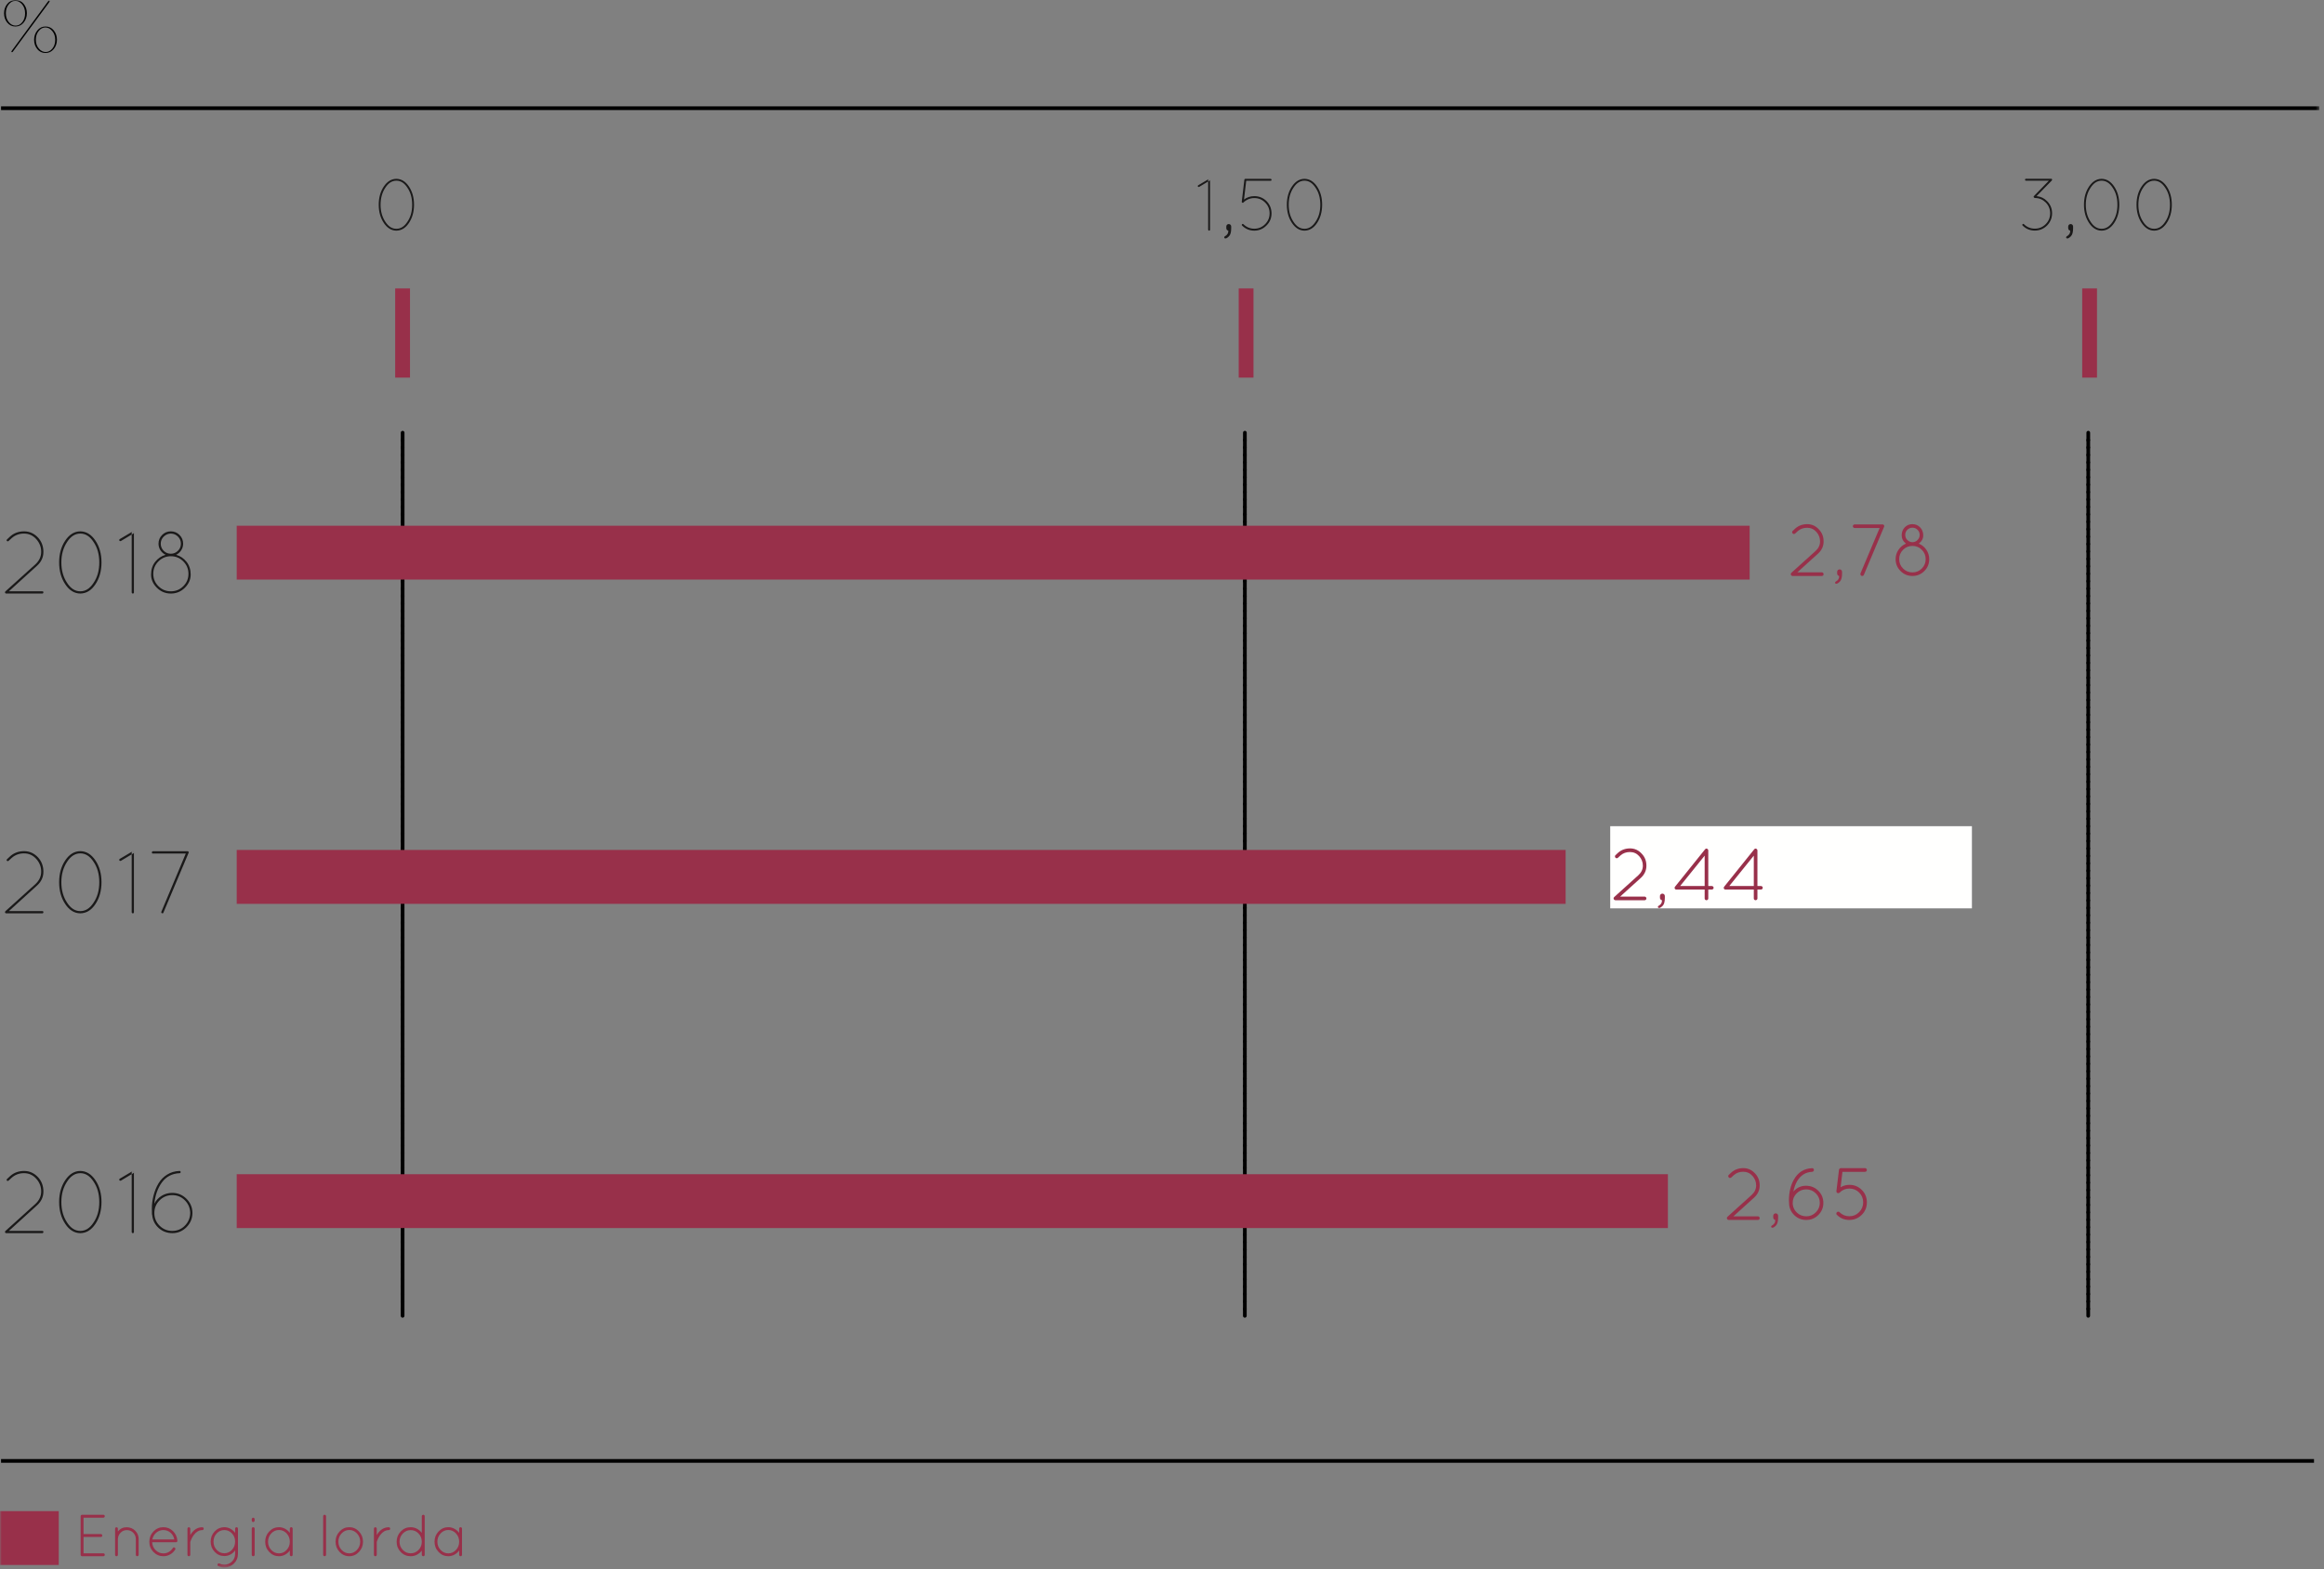 <svg xmlns="http://www.w3.org/2000/svg" xmlns:xlink="http://www.w3.org/1999/xlink" width="690" height="466" viewBox="0 0 690 466">
    <rect x="0" y="0" width="690" height="466" fill="#808080" stroke="none"/>
    <defs>
        <path id="prefix__a" d="M0 465.453L688.589 465.453 688.589 0 0 0z"/>
    </defs>
    <g fill="none" fill-rule="evenodd">
        <path fill="#000" d="M369.052 130.684c0-.308.24-.55.55-.55.285 0 .549.242.549.55 0 .308-.264.55-.55.55-.31 0-.55-.242-.55-.55m0 2.198c0-.308.24-.55.55-.55.286 0 .55.242.55.55 0 .308-.264.55-.55.55-.31 0-.55-.242-.55-.55m0 2.22c0-.308.24-.55.55-.55.286 0 .55.242.55.55 0 .286-.264.55-.55.55-.31 0-.55-.264-.55-.55m0 2.198c0-.308.24-.55.55-.55.286 0 .55.242.55.55 0 .308-.264.55-.55.55-.31 0-.55-.242-.55-.55m0 2.198c0-.308.24-.55.55-.55.286 0 .55.242.55.55 0 .308-.264.55-.55.55-.31 0-.55-.242-.55-.55m0 2.198c0-.285.24-.527.55-.527.286 0 .55.242.55.527 0 .308-.264.572-.55.572-.31 0-.55-.264-.55-.572m0 2.22c0-.307.24-.55.55-.55.286 0 .55.243.55.55 0 .308-.264.55-.55.55-.31 0-.55-.242-.55-.55m0 2.199c0-.308.24-.55.55-.55.286 0 .55.242.55.55 0 .307-.264.549-.55.549-.31 0-.55-.242-.55-.55m0 2.199c0-.286.24-.55.55-.55.286 0 .55.264.55.55 0 .307-.264.55-.55.55-.31 0-.55-.243-.55-.55m0 2.22c0-.308.24-.55.55-.55.286 0 .55.242.55.55 0 .285-.264.55-.55.55-.31 0-.55-.265-.55-.55m0 2.198c0-.308.24-.55.55-.55.286 0 .55.242.55.55 0 .308-.264.55-.55.55-.31 0-.55-.242-.55-.55m0 2.198c0-.308.24-.55.55-.55.286 0 .55.242.55.55 0 .308-.264.55-.55.55-.31 0-.55-.242-.55-.55m0 2.22c0-.308.24-.55.55-.55.286 0 .55.242.55.55 0 .286-.264.55-.55.55-.31 0-.55-.264-.55-.55m0 2.198c0-.308.24-.55.55-.55.286 0 .55.242.55.55 0 .308-.264.55-.55.55-.31 0-.55-.242-.55-.55m0 2.198c0-.307.24-.55.55-.55.286 0 .55.243.55.55 0 .308-.264.55-.55.55-.31 0-.55-.242-.55-.55m0 2.22c0-.307.24-.571.55-.571.286 0 .55.264.55.571 0 .286-.264.528-.55.528-.31 0-.55-.242-.55-.528m0 2.198c0-.307.24-.549.55-.549.286 0 .55.242.55.55 0 .307-.264.549-.55.549-.31 0-.55-.242-.55-.55m0 2.199c0-.308.24-.55.55-.55.286 0 .55.242.55.55 0 .307-.264.55-.55.55-.31 0-.55-.243-.55-.55m0 2.198c0-.286.24-.55.55-.55.286 0 .55.264.55.55 0 .307-.264.55-.55.55-.31 0-.55-.243-.55-.55m0 2.22c0-.308.24-.55.55-.55.286 0 .55.242.55.55 0 .286-.264.55-.55.55-.31 0-.55-.264-.55-.55m0 2.198c0-.308.24-.55.55-.55.286 0 .55.242.55.55 0 .308-.264.55-.55.55-.31 0-.55-.242-.55-.55m0 2.198c0-.286.24-.55.55-.55.286 0 .55.264.55.55 0 .308-.264.55-.55.55-.31 0-.55-.242-.55-.55m0 2.22c0-.308.24-.571.55-.571.286 0 .55.263.55.571 0 .286-.264.55-.55.55-.31 0-.55-.264-.55-.55m0 2.198c0-.307.24-.55.55-.55.286 0 .55.243.55.55 0 .308-.264.55-.55.55-.31 0-.55-.242-.55-.55m0 2.198c0-.307.24-.55.55-.55.286 0 .55.243.55.55 0 .308-.264.55-.55.55-.31 0-.55-.242-.55-.55m0 2.22c0-.307.24-.571.55-.571.286 0 .55.264.55.571 0 .286-.264.528-.55.528-.31 0-.55-.242-.55-.528m0 2.199c0-.308.24-.55.55-.55.286 0 .55.242.55.55 0 .307-.264.55-.55.55-.31 0-.55-.243-.55-.55m0 2.198c0-.308.24-.55.55-.55.286 0 .55.242.55.55 0 .307-.264.55-.55.55-.31 0-.55-.243-.55-.55m0 2.198c0-.286.24-.55.55-.55.286 0 .55.264.55.55 0 .308-.264.55-.55.55-.31 0-.55-.242-.55-.55m0 2.22c0-.308.24-.55.55-.55.286 0 .55.242.55.55 0 .308-.264.55-.55.55-.31 0-.55-.242-.55-.55m0 2.198c0-.308.24-.55.55-.55.286 0 .55.242.55.55 0 .308-.264.55-.55.55-.31 0-.55-.242-.55-.55m0 2.198c0-.308.24-.55.55-.55.286 0 .55.242.55.55 0 .308-.264.55-.55.55-.31 0-.55-.242-.55-.55m0 2.22c0-.308.24-.55.55-.55.286 0 .55.242.55.55 0 .286-.264.55-.55.55-.31 0-.55-.264-.55-.55m0 2.198c0-.307.24-.55.55-.55.286 0 .55.243.55.55 0 .308-.264.55-.55.55-.31 0-.55-.242-.55-.55m0 2.198c0-.307.24-.55.55-.55.286 0 .55.243.55.55 0 .308-.264.55-.55.55-.31 0-.55-.242-.55-.55m0 2.199c0-.286.24-.528.55-.528.286 0 .55.242.55.528 0 .307-.264.571-.55.571-.31 0-.55-.264-.55-.571m0 2.22c0-.308.24-.55.55-.55.286 0 .55.242.55.55 0 .307-.264.55-.55.55-.31 0-.55-.243-.55-.55m0 2.198c0-.308.24-.55.55-.55.286 0 .55.242.55.55 0 .307-.264.55-.55.55-.31 0-.55-.243-.55-.55m0 2.198c0-.286.24-.55.55-.55.286 0 .55.264.55.55 0 .308-.264.55-.55.55-.31 0-.55-.242-.55-.55m0 2.22c0-.308.24-.55.55-.55.286 0 .55.242.55.55 0 .286-.264.55-.55.55-.31 0-.55-.264-.55-.55m0 2.198c0-.308.24-.55.55-.55.286 0 .55.242.55.55 0 .308-.264.55-.55.55-.31 0-.55-.242-.55-.55m0 2.198c0-.308.24-.55.55-.55.286 0 .55.242.55.55 0 .308-.264.55-.55.55-.31 0-.55-.242-.55-.55m0 2.22c0-.307.24-.55.55-.55.286 0 .55.243.55.55 0 .286-.264.55-.55.55-.31 0-.55-.264-.55-.55m0 2.198c0-.307.24-.55.55-.55.286 0 .55.243.55.55 0 .308-.264.55-.55.55-.31 0-.55-.242-.55-.55m0 2.199c0-.308.24-.55.55-.55.286 0 .55.242.55.55 0 .307-.264.549-.55.549-.31 0-.55-.242-.55-.55m0 2.22c0-.307.24-.57.55-.57.286 0 .55.263.55.57 0 .286-.264.528-.55.528-.31 0-.55-.242-.55-.527m0 2.198c0-.308.24-.55.55-.55.286 0 .55.242.55.55 0 .285-.264.55-.55.55-.31 0-.55-.265-.55-.55m0 2.198c0-.308.24-.55.55-.55.286 0 .55.242.55.55 0 .308-.264.55-.55.55-.31 0-.55-.242-.55-.55m0 2.198c0-.308.24-.55.55-.55.286 0 .55.242.55.55 0 .308-.264.55-.55.55-.31 0-.55-.242-.55-.55m0 2.22c0-.308.24-.55.55-.55.286 0 .55.242.55.55 0 .286-.264.55-.55.55-.31 0-.55-.264-.55-.55m0 2.198c0-.308.24-.55.55-.55.286 0 .55.242.55.55 0 .308-.264.55-.55.55-.31 0-.55-.242-.55-.55m0 2.198c0-.307.24-.55.55-.55.286 0 .55.243.55.55 0 .308-.264.55-.55.55-.31 0-.55-.242-.55-.55m0 2.22c0-.307.24-.571.55-.571.286 0 .55.264.55.571 0 .286-.264.55-.55.55-.31 0-.55-.264-.55-.55m0 2.198c0-.307.24-.55.55-.55.286 0 .55.243.55.55 0 .308-.264.55-.55.55-.31 0-.55-.242-.55-.55m0 2.199c0-.308.24-.55.55-.55.286 0 .55.242.55.55 0 .307-.264.55-.55.55-.31 0-.55-.243-.55-.55m0 2.198c0-.286.24-.55.55-.55.286 0 .55.264.55.55 0 .307-.264.55-.55.55-.31 0-.55-.243-.55-.55m0 2.218c0-.306.24-.55.55-.55.286 0 .55.244.55.55 0 .31-.264.55-.55.55-.31 0-.55-.24-.55-.55m0 2.198c0-.306.24-.55.55-.55.286 0 .55.244.55.55 0 .31-.264.55-.55.55-.31 0-.55-.24-.55-.55m0 2.198c0-.284.24-.55.55-.55.286 0 .55.266.55.55 0 .31-.264.55-.55.55-.31 0-.55-.24-.55-.55m0 2.222c0-.308.24-.55.55-.55.286 0 .55.242.55.55 0 .286-.264.55-.55.55-.31 0-.55-.264-.55-.55m0 2.198c0-.308.24-.55.55-.55.286 0 .55.242.55.55 0 .308-.264.55-.55.55-.31 0-.55-.242-.55-.55m0 2.198c0-.307.24-.55.55-.55.286 0 .55.243.55.55 0 .308-.264.55-.55.55-.31 0-.55-.242-.55-.55m0 2.198c0-.285.24-.55.55-.55.286 0 .55.265.55.55 0 .308-.264.572-.55.572-.31 0-.55-.264-.55-.572m0 2.22c0-.307.24-.549.55-.549.286 0 .55.242.55.55 0 .307-.264.55-.55.55-.31 0-.55-.243-.55-.55m0 2.198c0-.308.24-.55.55-.55.286 0 .55.242.55.55 0 .307-.264.55-.55.55-.31 0-.55-.243-.55-.55m0 2.198c0-.286.24-.528.55-.528.286 0 .55.242.55.528 0 .308-.264.571-.55.571-.31 0-.55-.263-.55-.571m0 2.22c0-.308.24-.55.55-.55.286 0 .55.242.55.55 0 .286-.264.55-.55.55-.31 0-.55-.264-.55-.55m0 2.198c0-.308.24-.55.55-.55.286 0 .55.242.55.55 0 .308-.264.55-.55.55-.31 0-.55-.242-.55-.55m0 2.198c0-.308.24-.55.55-.55.286 0 .55.242.55.55 0 .308-.264.55-.55.55-.31 0-.55-.242-.55-.55m0 2.218c0-.306.24-.55.55-.55.286 0 .55.244.55.55 0 .288-.264.55-.55.55-.31 0-.55-.262-.55-.55m0 2.198c0-.305.24-.55.55-.55.286 0 .55.245.55.55 0 .31-.264.55-.55.55-.31 0-.55-.24-.55-.55m0 2.198c0-.305.24-.55.55-.55.286 0 .55.245.55.55 0 .31-.264.55-.55.55-.31 0-.55-.24-.55-.55m0 2.223c0-.308.24-.55.55-.55.286 0 .55.242.55.55 0 .285-.264.525-.55.525-.31 0-.55-.24-.55-.525m0 2.198c0-.308.24-.55.55-.55.286 0 .55.242.55.55 0 .307-.264.55-.55.55-.31 0-.55-.243-.55-.55m0 2.198c0-.308.24-.55.55-.55.286 0 .55.242.55.55 0 .307-.264.55-.55.55-.31 0-.55-.243-.55-.55m0 2.198c0-.308.24-.55.55-.55.286 0 .55.242.55.55 0 .308-.264.55-.55.55-.31 0-.55-.242-.55-.55m0 2.22c0-.308.24-.55.55-.55.286 0 .55.242.55.55 0 .286-.264.55-.55.55-.31 0-.55-.264-.55-.55m0 2.198c0-.308.24-.55.55-.55.286 0 .55.242.55.55 0 .308-.264.55-.55.55-.31 0-.55-.242-.55-.55m0 2.198c0-.308.24-.55.55-.55.286 0 .55.242.55.55 0 .308-.264.55-.55.55-.31 0-.55-.242-.55-.55m0 2.22c0-.307.24-.55.55-.55.286 0 .55.243.55.55 0 .286-.264.55-.55.55-.31 0-.55-.264-.55-.55m0 2.198c0-.307.24-.55.55-.55.286 0 .55.243.55.55 0 .306-.264.55-.55.55-.31 0-.55-.244-.55-.55m0 2.198c0-.307.24-.549.55-.549.286 0 .55.242.55.55 0 .305-.264.549-.55.549-.31 0-.55-.244-.55-.55m0 2.22c0-.307.24-.57.55-.57.286 0 .55.263.55.57 0 .284-.264.55-.55.55-.31 0-.55-.266-.55-.55m0 2.199c0-.308.24-.55.55-.55.286 0 .55.242.55.55 0 .307-.264.55-.55.55-.31 0-.55-.243-.55-.55m0 2.198c0-.308.24-.55.55-.55.286 0 .55.242.55.55 0 .308-.264.55-.55.55-.31 0-.55-.242-.55-.55m0 2.198c0-.286.24-.55.55-.55.286 0 .55.264.55.55 0 .308-.264.55-.55.55-.31 0-.55-.242-.55-.55m0 2.22c0-.308.24-.55.55-.55.286 0 .55.242.55.55 0 .308-.264.55-.55.55-.31 0-.55-.242-.55-.55m0 2.198c0-.308.24-.55.55-.55.286 0 .55.242.55.55 0 .308-.264.55-.55.55-.31 0-.55-.242-.55-.55m0 2.198c0-.307.24-.55.55-.55.286 0 .55.243.55.55 0 .308-.264.55-.55.55-.31 0-.55-.242-.55-.55m0 2.22c0-.31.24-.55.55-.55.286 0 .55.24.55.55 0 .286-.264.55-.55.55-.31 0-.55-.264-.55-.55m0 2.198c0-.31.24-.55.55-.55.286 0 .55.24.55.55 0 .308-.264.55-.55.55-.31 0-.55-.242-.55-.55m0 2.199c0-.31.24-.55.55-.55.286 0 .55.24.55.55 0 .307-.264.55-.55.55-.31 0-.55-.243-.55-.55m0 2.198c0-.286.24-.55.55-.55.286 0 .55.264.55.55 0 .307-.264.571-.55.571-.31 0-.55-.264-.55-.571m0 2.22c0-.308.24-.55.55-.55.286 0 .55.242.55.55 0 .286-.264.55-.55.55-.31 0-.55-.264-.55-.55m0 2.198c0-.308.24-.55.55-.55.286 0 .55.242.55.55 0 .305-.264.55-.55.55-.31 0-.55-.245-.55-.55m0 2.198c0-.286.24-.528.55-.528.286 0 .55.242.55.528 0 .306-.264.572-.55.572-.31 0-.55-.266-.55-.572m0 2.22c0-.308.24-.55.55-.55.286 0 .55.242.55.55 0 .284-.264.55-.55.55-.31 0-.55-.266-.55-.55m0 2.198c0-.308.24-.55.55-.55.286 0 .55.242.55.55 0 .308-.264.55-.55.55-.31 0-.55-.242-.55-.55m0 2.198c0-.307.24-.55.55-.55.286 0 .55.243.55.55 0 .308-.264.55-.55.55-.31 0-.55-.242-.55-.55m0 2.22c0-.307.24-.55.55-.55.286 0 .55.243.55.55 0 .286-.264.55-.55.55-.31 0-.55-.264-.55-.55m0 2.199c0-.308.24-.55.55-.55.286 0 .55.242.55.55 0 .307-.264.549-.55.549-.31 0-.55-.242-.55-.55m0 2.199c0-.308.24-.55.55-.55.286 0 .55.242.55.55 0 .307-.264.55-.55.55-.31 0-.55-.243-.55-.55m0 2.22c0-.31.24-.55.55-.55.286 0 .55.24.55.55 0 .285-.264.527-.55.527-.31 0-.55-.242-.55-.527m0 2.198c0-.31.24-.55.55-.55.286 0 .55.24.55.55 0 .308-.264.55-.55.55-.31 0-.55-.242-.55-.55m0 2.198c0-.31.24-.55.55-.55.286 0 .55.24.55.55 0 .308-.264.55-.55.55-.31 0-.55-.242-.55-.55m0 2.198c0-.31.24-.55.55-.55.286 0 .55.24.55.55 0 .308-.264.55-.55.55-.31 0-.55-.242-.55-.55m0 2.22c0-.308.24-.55.55-.55.286 0 .55.242.55.55 0 .286-.264.55-.55.55-.31 0-.55-.264-.55-.55m0 2.198c0-.307.24-.55.55-.55.286 0 .55.243.55.55 0 .306-.264.55-.55.55-.31 0-.55-.244-.55-.55m0 2.198c0-.307.24-.55.55-.55.286 0 .55.243.55.55 0 .306-.264.55-.55.55-.31 0-.55-.244-.55-.55m0 2.22c0-.307.24-.549.55-.549.286 0 .55.242.55.55 0 .283-.264.549-.55.549-.31 0-.55-.266-.55-.55m0 2.199c0-.308.24-.55.55-.55.286 0 .55.242.55.55 0 .307-.264.55-.55.55-.31 0-.55-.243-.55-.55m0 2.198c0-.308.24-.55.55-.55.286 0 .55.242.55.55 0 .307-.264.55-.55.55-.31 0-.55-.243-.55-.55m0 2.198c0-.286.24-.55.55-.55.286 0 .55.264.55.55 0 .308-.264.571-.55.571-.31 0-.55-.263-.55-.571m0 2.22c0-.308.24-.55.55-.55.286 0 .55.242.55.55 0 .308-.264.55-.55.55-.31 0-.55-.242-.55-.55m0 2.198c0-.308.24-.55.55-.55.286 0 .55.242.55.55 0 .308-.264.55-.55.55-.31 0-.55-.242-.55-.55m0 2.198c0-.288.24-.55.55-.55.286 0 .55.262.55.55 0 .308-.264.55-.55.55-.31 0-.55-.242-.55-.55m0 2.22c0-.31.24-.55.55-.55.286 0 .55.24.55.55 0 .308-.264.55-.55.55-.31 0-.55-.242-.55-.55m0 2.198c0-.31.24-.55.55-.55.286 0 .55.24.55.55 0 .308-.264.55-.55.55-.31 0-.55-.242-.55-.55"/>
        <path fill="#000" d="M369.593 391.266c-.304 0-.55-.246-.55-.55l.013-262.236c0-.304.247-.55.55-.55.305 0 .55.246.55.55l-.014 262.237c0 .303-.246.55-.55.55M619.45 130.684c0-.308.241-.55.55-.55.309 0 .548.242.548.55 0 .308-.24.55-.549.55-.308 0-.55-.242-.55-.55m0 2.198c0-.286.242-.55.55-.55.31 0 .55.264.55.55 0 .308-.24.55-.55.55-.308 0-.55-.242-.55-.55m0 2.22c0-.308.242-.55.55-.55.31 0 .55.242.55.55 0 .286-.24.55-.55.55-.308 0-.55-.264-.55-.55m0 2.198c0-.308.242-.55.55-.55.31 0 .55.242.55.55 0 .308-.24.55-.55.55-.308 0-.55-.242-.55-.55m0 2.198c0-.308.242-.55.55-.55.31 0 .55.242.55.55 0 .308-.24.55-.55.55-.308 0-.55-.242-.55-.55m0 2.22c0-.307.242-.571.55-.571.31 0 .55.264.55.571 0 .286-.24.55-.55.55-.308 0-.55-.264-.55-.55m0 2.198c0-.307.242-.55.55-.55.31 0 .55.243.55.55 0 .286-.24.55-.55.55-.308 0-.55-.264-.55-.55m0 2.199c0-.308.242-.55.55-.55.31 0 .55.242.55.55 0 .307-.24.549-.55.549-.308 0-.55-.242-.55-.55m0 2.199c0-.286.242-.55.55-.55.31 0 .55.264.55.55 0 .307-.24.55-.55.55-.308 0-.55-.243-.55-.55m0 2.22c0-.308.242-.55.55-.55.31 0 .55.242.55.55 0 .285-.24.55-.55.55-.308 0-.55-.265-.55-.55m0 2.198c0-.308.242-.55.55-.55.31 0 .55.242.55.55 0 .308-.24.55-.55.55-.308 0-.55-.242-.55-.55m0 2.198c0-.308.242-.55.55-.55.31 0 .55.242.55.55 0 .308-.24.55-.55.55-.308 0-.55-.242-.55-.55m0 2.22c0-.308.242-.55.55-.55.31 0 .55.242.55.55 0 .286-.24.55-.55.55-.308 0-.55-.264-.55-.55m0 2.198c0-.308.242-.55.55-.55.31 0 .55.242.55.55 0 .308-.24.55-.55.55-.308 0-.55-.242-.55-.55m0 2.198c0-.307.242-.55.55-.55.31 0 .55.243.55.55 0 .308-.24.55-.55.55-.308 0-.55-.242-.55-.55m0 2.198c0-.285.242-.527.55-.527.31 0 .55.242.55.527 0 .308-.24.55-.55.55-.308 0-.55-.242-.55-.55m0 2.22c0-.307.242-.549.55-.549.31 0 .55.242.55.55 0 .307-.24.549-.55.549-.308 0-.55-.242-.55-.55m0 2.199c0-.308.242-.55.55-.55.31 0 .55.242.55.55 0 .307-.24.55-.55.55-.308 0-.55-.243-.55-.55m0 2.198c0-.286.242-.55.55-.55.31 0 .55.264.55.55 0 .307-.24.55-.55.55-.308 0-.55-.243-.55-.55m0 2.22c0-.308.242-.55.55-.55.31 0 .55.242.55.55 0 .286-.24.55-.55.55-.308 0-.55-.264-.55-.55m0 2.198c0-.308.242-.55.55-.55.31 0 .55.242.55.55 0 .308-.24.55-.55.55-.308 0-.55-.242-.55-.55m0 2.198c0-.308.242-.55.55-.55.31 0 .55.242.55.55 0 .308-.24.55-.55.55-.308 0-.55-.242-.55-.55m0 2.22c0-.308.242-.55.55-.55.31 0 .55.242.55.55 0 .286-.24.55-.55.55-.308 0-.55-.264-.55-.55m0 2.198c0-.307.242-.55.55-.55.31 0 .55.243.55.55 0 .308-.24.55-.55.55-.308 0-.55-.242-.55-.55m0 2.198c0-.307.242-.55.55-.55.31 0 .55.243.55.55 0 .308-.24.55-.55.55-.308 0-.55-.242-.55-.55m0 2.22c0-.307.242-.55.55-.55.31 0 .55.243.55.55 0 .286-.24.528-.55.528-.308 0-.55-.242-.55-.528m0 2.199c0-.308.242-.55.55-.55.31 0 .55.242.55.55 0 .307-.24.55-.55.55-.308 0-.55-.243-.55-.55m0 2.198c0-.308.242-.55.55-.55.31 0 .55.242.55.55 0 .307-.24.55-.55.55-.308 0-.55-.243-.55-.55m0 2.198c0-.286.242-.55.55-.55.31 0 .55.264.55.55 0 .308-.24.55-.55.55-.308 0-.55-.242-.55-.55m0 2.22c0-.308.242-.55.55-.55.31 0 .55.242.55.55 0 .308-.24.55-.55.55-.308 0-.55-.242-.55-.55m0 2.198c0-.308.242-.55.55-.55.31 0 .55.242.55.55 0 .308-.24.55-.55.55-.308 0-.55-.242-.55-.55m0 2.198c0-.286.242-.55.55-.55.31 0 .55.264.55.55 0 .308-.24.55-.55.55-.308 0-.55-.242-.55-.55m0 2.22c0-.308.242-.55.55-.55.31 0 .55.242.55.55 0 .286-.24.55-.55.55-.308 0-.55-.264-.55-.55m0 2.198c0-.307.242-.55.55-.55.31 0 .55.243.55.55 0 .308-.24.55-.55.55-.308 0-.55-.242-.55-.55m0 2.198c0-.307.242-.55.55-.55.31 0 .55.243.55.55 0 .308-.24.55-.55.55-.308 0-.55-.242-.55-.55m0 2.199c0-.286.242-.55.55-.55.31 0 .55.264.55.55 0 .307-.24.571-.55.571-.308 0-.55-.264-.55-.571m0 2.22c0-.308.242-.55.55-.55.31 0 .55.242.55.55 0 .307-.24.55-.55.55-.308 0-.55-.243-.55-.55m0 2.198c0-.308.242-.55.55-.55.31 0 .55.242.55.55 0 .307-.24.55-.55.55-.308 0-.55-.243-.55-.55m0 2.198c0-.308.242-.55.55-.55.31 0 .55.242.55.55 0 .308-.24.55-.55.55-.308 0-.55-.242-.55-.55m0 2.22c0-.308.242-.55.55-.55.31 0 .55.242.55.55 0 .286-.24.55-.55.55-.308 0-.55-.264-.55-.55m0 2.198c0-.308.242-.55.55-.55.31 0 .55.242.55.55 0 .308-.24.55-.55.55-.308 0-.55-.242-.55-.55m0 2.198c0-.308.242-.55.55-.55.31 0 .55.242.55.55 0 .308-.24.55-.55.55-.308 0-.55-.242-.55-.55m0 2.22c0-.307.242-.55.55-.55.31 0 .55.243.55.55 0 .286-.24.528-.55.528-.308 0-.55-.242-.55-.528m0 2.198c0-.307.242-.55.55-.55.31 0 .55.243.55.55 0 .308-.24.55-.55.55-.308 0-.55-.242-.55-.55m0 2.199c0-.308.242-.55.55-.55.31 0 .55.242.55.55 0 .307-.24.549-.55.549-.308 0-.55-.242-.55-.55m0 2.199c0-.286.242-.528.55-.528.31 0 .55.242.55.528 0 .307-.24.55-.55.55-.308 0-.55-.243-.55-.55m0 2.22c0-.308.242-.55.55-.55.31 0 .55.242.55.55 0 .307-.24.55-.55.55-.308 0-.55-.243-.55-.55m0 2.198c0-.308.242-.55.55-.55.31 0 .55.242.55.55 0 .308-.24.55-.55.55-.308 0-.55-.242-.55-.55m0 2.198c0-.308.242-.55.55-.55.31 0 .55.242.55.55 0 .308-.24.55-.55.55-.308 0-.55-.242-.55-.55m0 2.22c0-.308.242-.55.55-.55.31 0 .55.242.55.55 0 .286-.24.55-.55.55-.308 0-.55-.264-.55-.55m0 2.198c0-.308.242-.55.55-.55.31 0 .55.242.55.55 0 .308-.24.55-.55.55-.308 0-.55-.242-.55-.55m0 2.198c0-.307.242-.55.55-.55.31 0 .55.243.55.55 0 .308-.24.55-.55.55-.308 0-.55-.242-.55-.55m0 2.22c0-.307.242-.55.55-.55.31 0 .55.243.55.55 0 .286-.24.55-.55.55-.308 0-.55-.264-.55-.55m0 2.198c0-.307.242-.55.55-.55.31 0 .55.243.55.55 0 .308-.24.55-.55.55-.308 0-.55-.242-.55-.55m0 2.199c0-.308.242-.55.55-.55.31 0 .55.242.55.55 0 .307-.24.55-.55.55-.308 0-.55-.243-.55-.55m0 2.198c0-.286.242-.55.55-.55.31 0 .55.264.55.55 0 .307-.24.55-.55.55-.308 0-.55-.243-.55-.55m0 2.218c0-.306.242-.55.55-.55.31 0 .55.244.55.55 0 .288-.24.55-.55.55-.308 0-.55-.262-.55-.55m0 2.198c0-.306.242-.55.55-.55.31 0 .55.244.55.55 0 .31-.24.55-.55.55-.308 0-.55-.24-.55-.55m0 2.198c0-.284.242-.55.55-.55.31 0 .55.266.55.55 0 .31-.24.55-.55.55-.308 0-.55-.24-.55-.55m0 2.222c0-.308.242-.55.55-.55.31 0 .55.242.55.55 0 .286-.24.55-.55.55-.308 0-.55-.264-.55-.55m0 2.198c0-.308.242-.55.55-.55.31 0 .55.242.55.55 0 .308-.24.55-.55.55-.308 0-.55-.242-.55-.55m0 2.198c0-.307.242-.55.55-.55.31 0 .55.243.55.55 0 .308-.24.55-.55.55-.308 0-.55-.242-.55-.55m0 2.198c0-.285.242-.55.55-.55.31 0 .55.265.55.55 0 .308-.24.55-.55.55-.308 0-.55-.242-.55-.55m0 2.22c0-.307.242-.549.55-.549.31 0 .55.242.55.55 0 .307-.24.55-.55.55-.308 0-.55-.243-.55-.55m0 2.198c0-.308.242-.55.55-.55.31 0 .55.242.55.55 0 .307-.24.55-.55.55-.308 0-.55-.243-.55-.55m0 2.198c0-.286.242-.55.55-.55.31 0 .55.264.55.55 0 .308-.24.571-.55.571-.308 0-.55-.263-.55-.571m0 2.22c0-.308.242-.55.55-.55.31 0 .55.242.55.55 0 .308-.24.55-.55.55-.308 0-.55-.242-.55-.55m0 2.198c0-.308.242-.55.55-.55.31 0 .55.242.55.55 0 .308-.24.55-.55.55-.308 0-.55-.242-.55-.55m0 2.198c0-.308.242-.55.55-.55.31 0 .55.242.55.55 0 .308-.24.57-.55.57-.308 0-.55-.262-.55-.57m0 2.218c0-.306.242-.55.55-.55.31 0 .55.244.55.55 0 .288-.24.55-.55.55-.308 0-.55-.262-.55-.55m0 2.198c0-.305.242-.55.55-.55.31 0 .55.245.55.55 0 .31-.24.55-.55.55-.308 0-.55-.24-.55-.55m0 2.198c0-.305.242-.55.55-.55.31 0 .55.245.55.55 0 .31-.24.55-.55.55-.308 0-.55-.24-.55-.55m0 2.223c0-.308.242-.55.55-.55.31 0 .55.242.55.55 0 .285-.24.549-.55.549-.308 0-.55-.264-.55-.55m0 2.199c0-.308.242-.55.55-.55.31 0 .55.242.55.55 0 .307-.24.55-.55.55-.308 0-.55-.243-.55-.55m0 2.198c0-.308.242-.55.55-.55.31 0 .55.242.55.55 0 .307-.24.55-.55.55-.308 0-.55-.243-.55-.55m0 2.198c0-.286.242-.55.55-.55.31 0 .55.264.55.55 0 .308-.24.55-.55.55-.308 0-.55-.242-.55-.55m0 2.22c0-.308.242-.55.55-.55.31 0 .55.242.55.55 0 .308-.24.55-.55.55-.308 0-.55-.242-.55-.55m0 2.198c0-.308.242-.55.55-.55.31 0 .55.242.55.55 0 .308-.24.55-.55.55-.308 0-.55-.242-.55-.55m0 2.198c0-.308.242-.55.55-.55.31 0 .55.242.55.55 0 .308-.24.55-.55.55-.308 0-.55-.242-.55-.55m0 2.22c0-.307.242-.571.55-.571.31 0 .55.264.55.571 0 .286-.24.55-.55.55-.308 0-.55-.264-.55-.55m0 2.198c0-.307.242-.55.55-.55.31 0 .55.243.55.55 0 .306-.24.55-.55.55-.308 0-.55-.244-.55-.55m0 2.198c0-.307.242-.549.55-.549.31 0 .55.242.55.55 0 .305-.24.549-.55.549-.308 0-.55-.244-.55-.55m0 2.22c0-.307.242-.57.55-.57.31 0 .55.263.55.57 0 .284-.24.55-.55.55-.308 0-.55-.266-.55-.55m0 2.199c0-.308.242-.55.55-.55.31 0 .55.242.55.55 0 .307-.24.55-.55.55-.308 0-.55-.243-.55-.55m0 2.198c0-.308.242-.55.55-.55.31 0 .55.242.55.55 0 .308-.24.55-.55.55-.308 0-.55-.242-.55-.55m0 2.198c0-.286.242-.55.55-.55.31 0 .55.264.55.55 0 .308-.24.571-.55.571-.308 0-.55-.263-.55-.571m0 2.22c0-.308.242-.55.55-.55.31 0 .55.242.55.55 0 .286-.24.55-.55.55-.308 0-.55-.264-.55-.55m0 2.198c0-.308.242-.55.55-.55.31 0 .55.242.55.55 0 .308-.24.55-.55.55-.308 0-.55-.242-.55-.55m0 2.198c0-.307.242-.55.55-.55.31 0 .55.243.55.55 0 .308-.24.55-.55.55-.308 0-.55-.242-.55-.55m0 2.22c0-.31.242-.55.55-.55.31 0 .55.24.55.55 0 .286-.24.55-.55.55-.308 0-.55-.264-.55-.55m0 2.198c0-.31.242-.55.55-.55.31 0 .55.24.55.55 0 .308-.24.55-.55.55-.308 0-.55-.242-.55-.55m0 2.199c0-.31.242-.55.55-.55.31 0 .55.24.55.55 0 .307-.24.55-.55.55-.308 0-.55-.243-.55-.55m0 2.198c0-.286.242-.528.55-.528.31 0 .55.242.55.528 0 .307-.24.55-.55.55-.308 0-.55-.243-.55-.55m0 2.22c0-.308.242-.55.55-.55.31 0 .55.242.55.55 0 .305-.24.55-.55.55-.308 0-.55-.245-.55-.55m0 2.198c0-.308.242-.55.55-.55.31 0 .55.242.55.55 0 .305-.24.55-.55.55-.308 0-.55-.245-.55-.55m0 2.198c0-.286.242-.55.55-.55.31 0 .55.264.55.55 0 .306-.24.55-.55.55-.308 0-.55-.244-.55-.55m0 2.22c0-.308.242-.55.55-.55.31 0 .55.242.55.55 0 .308-.24.55-.55.55-.308 0-.55-.242-.55-.55m0 2.198c0-.308.242-.55.55-.55.31 0 .55.242.55.55 0 .308-.24.55-.55.55-.308 0-.55-.242-.55-.55m0 2.198c0-.307.242-.55.55-.55.31 0 .55.243.55.55 0 .308-.24.55-.55.55-.308 0-.55-.242-.55-.55m0 2.22c0-.307.242-.571.55-.571.31 0 .55.264.55.571 0 .286-.24.55-.55.55-.308 0-.55-.264-.55-.55m0 2.199c0-.308.242-.55.55-.55.31 0 .55.242.55.55 0 .307-.24.549-.55.549-.308 0-.55-.242-.55-.55m0 2.199c0-.308.242-.55.55-.55.31 0 .55.242.55.55 0 .307-.24.55-.55.55-.308 0-.55-.243-.55-.55m0 2.22c0-.31.242-.572.55-.572.31 0 .55.262.55.572 0 .285-.24.55-.55.55-.308 0-.55-.265-.55-.55m0 2.198c0-.31.242-.55.55-.55.31 0 .55.24.55.55 0 .308-.24.55-.55.55-.308 0-.55-.242-.55-.55m0 2.198c0-.31.242-.55.55-.55.31 0 .55.24.55.55 0 .308-.24.55-.55.55-.308 0-.55-.242-.55-.55m0 2.198c0-.286.242-.527.55-.527.31 0 .55.241.55.527 0 .308-.24.55-.55.55-.308 0-.55-.242-.55-.55m0 2.22c0-.308.242-.55.55-.55.31 0 .55.242.55.55 0 .306-.24.55-.55.55-.308 0-.55-.244-.55-.55m0 2.198c0-.307.242-.55.55-.55.31 0 .55.243.55.55 0 .306-.24.55-.55.55-.308 0-.55-.244-.55-.55m0 2.198c0-.307.242-.55.55-.55.31 0 .55.243.55.55 0 .306-.24.55-.55.55-.308 0-.55-.244-.55-.55m0 2.22c0-.307.242-.549.55-.549.31 0 .55.242.55.55 0 .283-.24.549-.55.549-.308 0-.55-.266-.55-.55m0 2.199c0-.308.242-.55.55-.55.31 0 .55.242.55.55 0 .307-.24.55-.55.55-.308 0-.55-.243-.55-.55m0 2.198c0-.308.242-.55.55-.55.31 0 .55.242.55.55 0 .307-.24.55-.55.55-.308 0-.55-.243-.55-.55m0 2.198c0-.286.242-.528.55-.528.31 0 .55.242.55.528 0 .308-.24.55-.55.55-.308 0-.55-.242-.55-.55m0 2.22c0-.308.242-.55.55-.55.31 0 .55.242.55.55 0 .308-.24.55-.55.55-.308 0-.55-.242-.55-.55m0 2.198c0-.308.242-.55.55-.55.31 0 .55.242.55.55 0 .308-.24.55-.55.55-.308 0-.55-.242-.55-.55m0 2.198c0-.288.242-.55.55-.55.31 0 .55.262.55.55 0 .308-.24.55-.55.55-.308 0-.55-.242-.55-.55m0 2.22c0-.31.242-.55.55-.55.31 0 .55.24.55.55 0 .286-.24.55-.55.55-.308 0-.55-.264-.55-.55m0 2.198c0-.31.242-.55.55-.55.31 0 .55.24.55.55 0 .308-.24.55-.55.55-.308 0-.55-.242-.55-.55"/>
        <path fill="#000" d="M620 391.266c-.304 0-.55-.246-.55-.55l.013-262.236c0-.304.246-.55.55-.55.305 0 .549.246.549.55l-.014 262.237c0 .303-.246.55-.549.55"/>
        <mask id="prefix__b" fill="#fff">
            <use xlink:href="#prefix__a"/>
        </mask>
        <path fill="#000" d="M.286 434.341L687.033 434.341 687.033 433.242.286 433.242zM.286 32.679L688.589 32.679 688.589 31.58.286 31.58z" mask="url(#prefix__b)"/>
        <path fill="#1A1919" d="M1.816 176.24c-.141 0-.242-.07-.304-.21-.061-.14-.04-.273.066-.396l8.913-8.045c1.16-1.073 1.74-2.321 1.74-3.746 0-1.424-.492-2.681-1.476-3.772-.985-1.09-2.193-1.635-3.626-1.635-1.433 0-2.659.457-3.679 1.372l-.922.844c-.106.088-.22.11-.343.066-.123-.044-.194-.123-.211-.238-.018-.114.017-.215.105-.303l.923-.87c1.143-1.02 2.527-1.53 4.153-1.53 1.626 0 3.028.641 4.206 1.925 1.02 1.16 1.53 2.554 1.53 4.181 0 1.627-.66 3.02-1.978 4.18l-8.28 7.518h9.941c.211 0 .317.106.317.317 0 .088-.031.167-.093.237-.061.07-.136.106-.224.106H1.816zM19.932 160.915c-1.143 1.706-1.714 3.737-1.714 6.093 0 2.357.57 4.388 1.714 6.094 1.072 1.653 2.377 2.48 3.915 2.48 1.539 0 2.844-.827 3.916-2.48 1.143-1.653 1.714-3.684 1.714-6.094 0-2.409-.571-4.44-1.714-6.093-1.072-1.65-2.377-2.48-3.916-2.48-1.538 0-2.843.83-3.915 2.48m3.902-3.139c1.776.018 3.27.928 4.483 2.73 1.213 1.803 1.82 3.966 1.82 6.49 0 2.523-.603 4.69-1.807 6.501-1.204 1.812-2.703 2.726-4.496 2.744-1.758-.018-3.243-.932-4.456-2.744-1.213-1.811-1.82-3.978-1.82-6.502 0-2.523.607-4.686 1.82-6.489 1.213-1.802 2.698-2.712 4.456-2.73M39.102 158.146c0-.088.036-.167.106-.237.07-.07.14-.106.21-.106.23 0 .344.115.344.343v17.752c0 .229-.115.343-.343.343-.088 0-.163-.035-.224-.106-.062-.07-.093-.149-.093-.237v-17.752zm-3.217 2.506c-.035.018-.11.026-.224.026s-.198-.079-.25-.237c-.053-.158 0-.281.158-.37l3.692-2.189c.193-.14.342-.11.448.093.105.202.061.356-.132.461l-3.692 2.216zM48.608 159.333c-.59.58-.884 1.284-.884 2.11 0 .827.295 1.53.884 2.11.589.581 1.292.871 2.11.871.817 0 1.52-.29 2.109-.87.589-.58.883-1.284.883-2.11 0-.827-.29-1.53-.87-2.11-.58-.581-1.283-.88-2.11-.898-.826.018-1.533.317-2.122.897m-1.57 7.36c-1.019 1.02-1.529 2.25-1.529 3.692 0 1.442.51 2.669 1.53 3.68 1.02 1.011 2.25 1.517 3.692 1.517 1.441 0 2.672-.506 3.691-1.517 1.02-1.011 1.53-2.238 1.53-3.68 0-1.442-.51-2.672-1.53-3.692s-2.25-1.53-3.691-1.53c-1.442 0-2.672.51-3.692 1.53m.026-5.25c0-1.02.356-1.885 1.068-2.598.712-.712 1.574-1.068 2.584-1.068 1.011 0 1.873.356 2.585 1.068.712.713 1.068 1.579 1.068 2.599 0 .72-.194 1.376-.58 1.965-.387.589-.888 1.033-1.504 1.332 1.249.351 2.281 1.046 3.099 2.083.817 1.038 1.226 2.295 1.226 3.772 0 1.478-.576 2.788-1.727 3.93-1.152 1.144-2.536 1.715-4.153 1.715-1.618 0-3.002-.571-4.154-1.714-1.151-1.143-1.727-2.453-1.727-3.93 0-1.478.409-2.735 1.226-3.773.818-1.037 1.85-1.732 3.099-2.083-.633-.3-1.143-.743-1.53-1.332-.386-.59-.58-1.245-.58-1.965M1.816 271.199c-.141 0-.242-.068-.304-.211-.061-.14-.04-.27.066-.394l8.913-8.047c1.16-1.073 1.74-2.321 1.74-3.746 0-1.422-.492-2.679-1.476-3.77-.985-1.092-2.193-1.637-3.626-1.637-1.433 0-2.659.457-3.679 1.372l-.922.844c-.106.09-.22.112-.343.066-.123-.044-.194-.121-.211-.238-.018-.114.017-.215.105-.303l.923-.868c1.143-1.022 2.527-1.53 4.153-1.53 1.626 0 3.028.642 4.206 1.925 1.02 1.159 1.53 2.555 1.53 4.181 0 1.627-.66 3.018-1.978 4.179l-8.28 7.52h9.941c.211 0 .317.103.317.316 0 .088-.031.165-.093.238-.061.068-.136.103-.224.103H1.816zM19.932 255.874c-1.143 1.706-1.714 3.737-1.714 6.093 0 2.359.57 4.39 1.714 6.094 1.072 1.653 2.377 2.481 3.915 2.481 1.539 0 2.844-.828 3.916-2.481 1.143-1.653 1.714-3.684 1.714-6.094 0-2.407-.571-4.438-1.714-6.093-1.072-1.65-2.377-2.48-3.916-2.48-1.538 0-2.843.83-3.915 2.48m3.902-3.139c1.776.018 3.27.928 4.483 2.728 1.213 1.805 1.82 3.968 1.82 6.493 0 2.522-.603 4.689-1.807 6.5s-2.703 2.726-4.496 2.743c-1.758-.017-3.243-.932-4.456-2.743-1.213-1.811-1.82-3.978-1.82-6.5 0-2.525.607-4.688 1.82-6.493 1.213-1.8 2.698-2.71 4.456-2.728M39.102 253.105c0-.088.036-.167.106-.237.07-.07.14-.106.21-.106.23 0 .344.114.344.343v17.752c0 .23-.115.34-.343.34-.088 0-.163-.032-.224-.1-.062-.075-.093-.152-.093-.24v-17.752zm-3.217 2.506c-.035.015-.11.024-.224.024s-.198-.077-.25-.235c-.053-.158 0-.281.158-.37l3.692-2.189c.193-.143.342-.11.448.093.105.204.061.356-.132.461l-3.692 2.216zM48.516 270.988c-.036.14-.11.207-.225.198-.114-.009-.18-.013-.197-.013-.194-.086-.255-.235-.185-.446l7.252-17.28h-9.73c-.23 0-.343-.112-.343-.343 0-.088.035-.167.105-.237.07-.068.15-.106.237-.106h10.284c.088 0 .167.042.238.12.07.08.105.149.105.21 0 .064-.035.145-.105.253l-7.436 17.644zM1.816 366.16c-.141 0-.242-.07-.304-.213-.061-.139-.04-.273.066-.394l8.913-8.047c1.16-1.07 1.74-2.32 1.74-3.746 0-1.424-.492-2.68-1.476-3.77-.985-1.092-2.193-1.637-3.626-1.637-1.433 0-2.659.457-3.679 1.371l-.922.847c-.106.085-.22.107-.343.066-.123-.044-.194-.123-.211-.238-.018-.116.017-.217.105-.305l.923-.87c1.143-1.018 2.527-1.528 4.153-1.528 1.626 0 3.028.641 4.206 1.925 1.02 1.16 1.53 2.554 1.53 4.179 0 1.626-.66 3.022-1.978 4.18l-8.28 7.518h9.941c.211 0 .317.108.317.319 0 .088-.031.167-.093.235-.061.07-.136.108-.224.108H1.816zM19.932 350.833c-1.143 1.706-1.714 3.737-1.714 6.091 0 2.359.57 4.39 1.714 6.095 1.072 1.656 2.377 2.48 3.915 2.48 1.539 0 2.844-.824 3.916-2.48 1.143-1.65 1.714-3.684 1.714-6.095 0-2.407-.571-4.438-1.714-6.09-1.072-1.654-2.377-2.48-3.916-2.48-1.538 0-2.843.826-3.915 2.48m3.902-3.14c1.776.018 3.27.928 4.483 2.73 1.213 1.805 1.82 3.966 1.82 6.49 0 2.523-.603 4.69-1.807 6.503-1.204 1.812-2.703 2.726-4.496 2.744-1.758-.018-3.243-.932-4.456-2.744-1.213-1.813-1.82-3.98-1.82-6.504 0-2.523.607-4.684 1.82-6.489 1.213-1.802 2.698-2.712 4.456-2.73M39.102 348.064c0-.088.036-.167.106-.235.07-.075.14-.108.21-.108.23 0 .344.114.344.343v17.752c0 .229-.115.343-.343.343-.088 0-.163-.035-.224-.106-.062-.07-.093-.15-.093-.237v-17.752zm-3.217 2.508c-.035.015-.11.024-.224.024s-.198-.081-.25-.237c-.053-.156 0-.282.158-.37l3.692-2.189c.193-.14.342-.11.448.093.105.202.061.356-.132.461l-3.692 2.218zM51.14 354.869c-1.469 0-2.721.518-3.759 1.556-1.037 1.037-1.555 2.29-1.555 3.759 0 1.468.518 2.721 1.555 3.76 1.038 1.038 2.29 1.555 3.758 1.555s2.716-.517 3.745-1.554c1.028-1.04 1.56-2.297 1.595-3.774-.035-1.478-.567-2.73-1.595-3.76-1.029-1.028-2.277-1.542-3.745-1.542m-5.946 5.99c-.07-.073-.106-.739-.106-2.007 0-1.266.167-2.555.501-3.862.334-1.31.822-2.508 1.464-3.59.642-1.081 1.499-1.956 2.57-2.622 1.073-.67 2.295-1.031 3.666-1.084.229 0 .343.11.343.332 0 .218-.097.327-.29.327-2.25.106-4.004 1.016-5.26 2.73-1.258 1.717-2.01 3.832-2.255 6.344.492-.982 1.213-1.767 2.162-2.347.95-.58 1.995-.87 3.138-.87 1.652 0 3.063.582 4.232 1.74 1.17 1.16 1.763 2.568 1.78 4.22-.017 1.654-.61 3.067-1.78 4.234-1.169 1.17-2.553 1.756-4.153 1.756-1.6 0-2.962-.507-4.087-1.519-1.125-1.01-1.767-2.272-1.925-3.782" mask="url(#prefix__b)"/>
        <path fill="#000" d="M118.981 130.684c0-.308.242-.55.55-.55.307 0 .549.242.549.55 0 .308-.242.55-.55.55-.307 0-.549-.242-.549-.55m0 2.198c0-.308.242-.55.55-.55.307 0 .549.242.549.55 0 .308-.242.55-.55.55-.307 0-.549-.242-.549-.55m0 2.22c0-.308.242-.55.55-.55.307 0 .549.242.549.55 0 .286-.242.55-.55.55-.307 0-.549-.264-.549-.55m0 2.198c0-.308.242-.55.55-.55.307 0 .549.242.549.55 0 .308-.242.55-.55.55-.307 0-.549-.242-.549-.55m0 2.198c0-.308.242-.55.55-.55.307 0 .549.242.549.55 0 .308-.242.55-.55.55-.307 0-.549-.242-.549-.55m0 2.198c0-.285.242-.527.55-.527.307 0 .549.242.549.527 0 .308-.242.572-.55.572-.307 0-.549-.264-.549-.572m0 2.22c0-.307.242-.55.55-.55.307 0 .549.243.549.55 0 .308-.242.55-.55.55-.307 0-.549-.242-.549-.55m0 2.199c0-.308.242-.55.55-.55.307 0 .549.242.549.55 0 .307-.242.549-.55.549-.307 0-.549-.242-.549-.55m0 2.199c0-.286.242-.55.55-.55.307 0 .549.264.549.55 0 .307-.242.55-.55.55-.307 0-.549-.243-.549-.55m0 2.22c0-.308.242-.55.55-.55.307 0 .549.242.549.55 0 .285-.242.55-.55.55-.307 0-.549-.265-.549-.55m0 2.198c0-.308.242-.55.55-.55.307 0 .549.242.549.55 0 .308-.242.55-.55.55-.307 0-.549-.242-.549-.55m0 2.198c0-.308.242-.55.55-.55.307 0 .549.242.549.55 0 .308-.242.55-.55.55-.307 0-.549-.242-.549-.55m0 2.22c0-.308.242-.55.55-.55.307 0 .549.242.549.55 0 .286-.242.55-.55.55-.307 0-.549-.264-.549-.55m0 2.198c0-.308.242-.55.55-.55.307 0 .549.242.549.55 0 .308-.242.55-.55.55-.307 0-.549-.242-.549-.55m0 2.198c0-.307.242-.55.55-.55.307 0 .549.243.549.55 0 .308-.242.55-.55.55-.307 0-.549-.242-.549-.55m0 2.22c0-.307.242-.571.55-.571.307 0 .549.264.549.571 0 .286-.242.528-.55.528-.307 0-.549-.242-.549-.528m0 2.198c0-.307.242-.549.55-.549.307 0 .549.242.549.55 0 .307-.242.549-.55.549-.307 0-.549-.242-.549-.55m0 2.199c0-.308.242-.55.55-.55.307 0 .549.242.549.55 0 .307-.242.55-.55.55-.307 0-.549-.243-.549-.55m0 2.198c0-.286.242-.55.55-.55.307 0 .549.264.549.55 0 .307-.242.55-.55.55-.307 0-.549-.243-.549-.55m0 2.22c0-.308.242-.55.55-.55.307 0 .549.242.549.55 0 .286-.242.55-.55.55-.307 0-.549-.264-.549-.55m0 2.198c0-.308.242-.55.55-.55.307 0 .549.242.549.55 0 .308-.242.55-.55.55-.307 0-.549-.242-.549-.55m0 2.198c0-.286.242-.55.55-.55.307 0 .549.264.549.55 0 .308-.242.55-.55.55-.307 0-.549-.242-.549-.55m0 2.22c0-.308.242-.571.55-.571.307 0 .549.263.549.571 0 .286-.242.55-.55.55-.307 0-.549-.264-.549-.55m0 2.198c0-.307.242-.55.55-.55.307 0 .549.243.549.55 0 .308-.242.55-.55.55-.307 0-.549-.242-.549-.55m0 2.198c0-.307.242-.55.55-.55.307 0 .549.243.549.55 0 .308-.242.55-.55.55-.307 0-.549-.242-.549-.55m0 2.22c0-.307.242-.571.55-.571.307 0 .549.264.549.571 0 .286-.242.528-.55.528-.307 0-.549-.242-.549-.528m0 2.199c0-.308.242-.55.55-.55.307 0 .549.242.549.55 0 .307-.242.55-.55.55-.307 0-.549-.243-.549-.55m0 2.198c0-.308.242-.55.55-.55.307 0 .549.242.549.55 0 .307-.242.55-.55.55-.307 0-.549-.243-.549-.55m0 2.198c0-.286.242-.55.55-.55.307 0 .549.264.549.55 0 .308-.242.55-.55.55-.307 0-.549-.242-.549-.55m0 2.22c0-.308.242-.55.55-.55.307 0 .549.242.549.55 0 .308-.242.55-.55.55-.307 0-.549-.242-.549-.55m0 2.198c0-.308.242-.55.55-.55.307 0 .549.242.549.55 0 .308-.242.55-.55.55-.307 0-.549-.242-.549-.55m0 2.198c0-.308.242-.55.55-.55.307 0 .549.242.549.55 0 .308-.242.55-.55.55-.307 0-.549-.242-.549-.55m0 2.22c0-.308.242-.55.55-.55.307 0 .549.242.549.55 0 .286-.242.55-.55.55-.307 0-.549-.264-.549-.55m0 2.198c0-.307.242-.55.55-.55.307 0 .549.243.549.55 0 .308-.242.55-.55.55-.307 0-.549-.242-.549-.55m0 2.198c0-.307.242-.55.55-.55.307 0 .549.243.549.55 0 .308-.242.55-.55.55-.307 0-.549-.242-.549-.55m0 2.199c0-.286.242-.528.55-.528.307 0 .549.242.549.528 0 .307-.242.571-.55.571-.307 0-.549-.264-.549-.571m0 2.22c0-.308.242-.55.55-.55.307 0 .549.242.549.55 0 .307-.242.55-.55.55-.307 0-.549-.243-.549-.55m0 2.198c0-.308.242-.55.55-.55.307 0 .549.242.549.55 0 .307-.242.55-.55.55-.307 0-.549-.243-.549-.55m0 2.198c0-.286.242-.55.55-.55.307 0 .549.264.549.55 0 .308-.242.55-.55.55-.307 0-.549-.242-.549-.55m0 2.22c0-.308.242-.55.55-.55.307 0 .549.242.549.55 0 .286-.242.55-.55.55-.307 0-.549-.264-.549-.55m0 2.198c0-.308.242-.55.55-.55.307 0 .549.242.549.55 0 .308-.242.55-.55.55-.307 0-.549-.242-.549-.55m0 2.198c0-.308.242-.55.55-.55.307 0 .549.242.549.55 0 .308-.242.55-.55.55-.307 0-.549-.242-.549-.55m0 2.22c0-.307.242-.55.55-.55.307 0 .549.243.549.55 0 .286-.242.55-.55.55-.307 0-.549-.264-.549-.55m0 2.198c0-.307.242-.55.55-.55.307 0 .549.243.549.55 0 .308-.242.55-.55.55-.307 0-.549-.242-.549-.55m0 2.199c0-.308.242-.55.55-.55.307 0 .549.242.549.55 0 .307-.242.549-.55.549-.307 0-.549-.242-.549-.55m0 2.22c0-.307.242-.57.55-.57.307 0 .549.263.549.57 0 .286-.242.528-.55.528-.307 0-.549-.242-.549-.527m0 2.198c0-.308.242-.55.55-.55.307 0 .549.242.549.55 0 .285-.242.55-.55.55-.307 0-.549-.265-.549-.55m0 2.198c0-.308.242-.55.55-.55.307 0 .549.242.549.55 0 .308-.242.55-.55.55-.307 0-.549-.242-.549-.55m0 2.198c0-.308.242-.55.55-.55.307 0 .549.242.549.55 0 .308-.242.55-.55.55-.307 0-.549-.242-.549-.55m0 2.22c0-.308.242-.55.55-.55.307 0 .549.242.549.55 0 .286-.242.55-.55.55-.307 0-.549-.264-.549-.55m0 2.198c0-.308.242-.55.55-.55.307 0 .549.242.549.55 0 .308-.242.55-.55.55-.307 0-.549-.242-.549-.55m0 2.198c0-.307.242-.55.55-.55.307 0 .549.243.549.55 0 .308-.242.55-.55.55-.307 0-.549-.242-.549-.55m0 2.22c0-.307.242-.571.55-.571.307 0 .549.264.549.571 0 .286-.242.55-.55.55-.307 0-.549-.264-.549-.55m0 2.198c0-.307.242-.55.55-.55.307 0 .549.243.549.55 0 .308-.242.55-.55.55-.307 0-.549-.242-.549-.55m0 2.199c0-.308.242-.55.55-.55.307 0 .549.242.549.55 0 .307-.242.55-.55.55-.307 0-.549-.243-.549-.55m0 2.198c0-.286.242-.55.55-.55.307 0 .549.264.549.55 0 .307-.242.55-.55.55-.307 0-.549-.243-.549-.55m0 2.218c0-.306.242-.55.55-.55.307 0 .549.244.549.55 0 .31-.242.55-.55.55-.307 0-.549-.24-.549-.55m0 2.198c0-.306.242-.55.55-.55.307 0 .549.244.549.55 0 .31-.242.55-.55.55-.307 0-.549-.24-.549-.55m0 2.198c0-.284.242-.55.55-.55.307 0 .549.266.549.55 0 .31-.242.55-.55.55-.307 0-.549-.24-.549-.55m0 2.222c0-.308.242-.55.55-.55.307 0 .549.242.549.55 0 .286-.242.55-.55.55-.307 0-.549-.264-.549-.55m0 2.198c0-.308.242-.55.55-.55.307 0 .549.242.549.55 0 .308-.242.55-.55.55-.307 0-.549-.242-.549-.55m0 2.198c0-.307.242-.55.55-.55.307 0 .549.243.549.55 0 .308-.242.55-.55.55-.307 0-.549-.242-.549-.55m0 2.198c0-.285.242-.55.55-.55.307 0 .549.265.549.55 0 .308-.242.572-.55.572-.307 0-.549-.264-.549-.572m0 2.22c0-.307.242-.549.55-.549.307 0 .549.242.549.55 0 .307-.242.55-.55.55-.307 0-.549-.243-.549-.55m0 2.198c0-.308.242-.55.55-.55.307 0 .549.242.549.55 0 .307-.242.55-.55.55-.307 0-.549-.243-.549-.55m0 2.198c0-.286.242-.528.55-.528.307 0 .549.242.549.528 0 .308-.242.571-.55.571-.307 0-.549-.263-.549-.571m0 2.22c0-.308.242-.55.55-.55.307 0 .549.242.549.55 0 .286-.242.55-.55.55-.307 0-.549-.264-.549-.55m0 2.198c0-.308.242-.55.55-.55.307 0 .549.242.549.55 0 .308-.242.55-.55.55-.307 0-.549-.242-.549-.55m0 2.198c0-.308.242-.55.55-.55.307 0 .549.242.549.55 0 .308-.242.55-.55.55-.307 0-.549-.242-.549-.55m0 2.218c0-.306.242-.55.55-.55.307 0 .549.244.549.55 0 .288-.242.55-.55.55-.307 0-.549-.262-.549-.55m0 2.198c0-.305.242-.55.55-.55.307 0 .549.245.549.55 0 .31-.242.55-.55.55-.307 0-.549-.24-.549-.55m0 2.198c0-.305.242-.55.55-.55.307 0 .549.245.549.55 0 .31-.242.55-.55.55-.307 0-.549-.24-.549-.55m0 2.223c0-.308.242-.55.55-.55.307 0 .549.242.549.55 0 .285-.242.525-.55.525-.307 0-.549-.24-.549-.525m0 2.198c0-.308.242-.55.55-.55.307 0 .549.242.549.55 0 .307-.242.55-.55.55-.307 0-.549-.243-.549-.55m0 2.198c0-.308.242-.55.55-.55.307 0 .549.242.549.55 0 .307-.242.55-.55.55-.307 0-.549-.243-.549-.55m0 2.198c0-.308.242-.55.55-.55.307 0 .549.242.549.55 0 .308-.242.55-.55.55-.307 0-.549-.242-.549-.55m0 2.22c0-.308.242-.55.55-.55.307 0 .549.242.549.55 0 .286-.242.55-.55.55-.307 0-.549-.264-.549-.55m0 2.198c0-.308.242-.55.55-.55.307 0 .549.242.549.55 0 .308-.242.55-.55.55-.307 0-.549-.242-.549-.55m0 2.198c0-.308.242-.55.55-.55.307 0 .549.242.549.55 0 .308-.242.55-.55.55-.307 0-.549-.242-.549-.55m0 2.22c0-.307.242-.55.55-.55.307 0 .549.243.549.55 0 .286-.242.55-.55.55-.307 0-.549-.264-.549-.55m0 2.198c0-.307.242-.55.55-.55.307 0 .549.243.549.55 0 .306-.242.55-.55.55-.307 0-.549-.244-.549-.55m0 2.198c0-.307.242-.549.55-.549.307 0 .549.242.549.55 0 .305-.242.549-.55.549-.307 0-.549-.244-.549-.55m0 2.22c0-.307.242-.57.55-.57.307 0 .549.263.549.57 0 .284-.242.55-.55.55-.307 0-.549-.266-.549-.55m0 2.199c0-.308.242-.55.55-.55.307 0 .549.242.549.55 0 .307-.242.55-.55.55-.307 0-.549-.243-.549-.55m0 2.198c0-.308.242-.55.55-.55.307 0 .549.242.549.55 0 .308-.242.55-.55.55-.307 0-.549-.242-.549-.55m0 2.198c0-.286.242-.55.55-.55.307 0 .549.264.549.55 0 .308-.242.55-.55.55-.307 0-.549-.242-.549-.55m0 2.22c0-.308.242-.55.55-.55.307 0 .549.242.549.55 0 .308-.242.55-.55.55-.307 0-.549-.242-.549-.55m0 2.198c0-.308.242-.55.55-.55.307 0 .549.242.549.55 0 .308-.242.55-.55.55-.307 0-.549-.242-.549-.55m0 2.198c0-.307.242-.55.55-.55.307 0 .549.243.549.55 0 .308-.242.55-.55.55-.307 0-.549-.242-.549-.55m0 2.22c0-.31.242-.55.55-.55.307 0 .549.24.549.55 0 .286-.242.55-.55.55-.307 0-.549-.264-.549-.55m0 2.198c0-.31.242-.55.55-.55.307 0 .549.24.549.55 0 .308-.242.55-.55.55-.307 0-.549-.242-.549-.55m0 2.199c0-.31.242-.55.55-.55.307 0 .549.24.549.55 0 .307-.242.55-.55.55-.307 0-.549-.243-.549-.55m0 2.198c0-.286.242-.55.55-.55.307 0 .549.264.549.55 0 .307-.242.571-.55.571-.307 0-.549-.264-.549-.571m0 2.22c0-.308.242-.55.55-.55.307 0 .549.242.549.55 0 .286-.242.55-.55.55-.307 0-.549-.264-.549-.55m0 2.198c0-.308.242-.55.55-.55.307 0 .549.242.549.55 0 .305-.242.55-.55.55-.307 0-.549-.245-.549-.55m0 2.198c0-.286.242-.528.55-.528.307 0 .549.242.549.528 0 .306-.242.572-.55.572-.307 0-.549-.266-.549-.572m0 2.22c0-.308.242-.55.55-.55.307 0 .549.242.549.55 0 .284-.242.55-.55.55-.307 0-.549-.266-.549-.55m0 2.198c0-.308.242-.55.55-.55.307 0 .549.242.549.55 0 .308-.242.55-.55.55-.307 0-.549-.242-.549-.55m0 2.198c0-.307.242-.55.55-.55.307 0 .549.243.549.55 0 .308-.242.55-.55.55-.307 0-.549-.242-.549-.55m0 2.22c0-.307.242-.55.55-.55.307 0 .549.243.549.55 0 .286-.242.55-.55.55-.307 0-.549-.264-.549-.55m0 2.199c0-.308.242-.55.55-.55.307 0 .549.242.549.55 0 .307-.242.549-.55.549-.307 0-.549-.242-.549-.55m0 2.199c0-.308.242-.55.55-.55.307 0 .549.242.549.55 0 .307-.242.55-.55.55-.307 0-.549-.243-.549-.55m0 2.22c0-.31.242-.55.55-.55.307 0 .549.24.549.55 0 .285-.242.527-.55.527-.307 0-.549-.242-.549-.527m0 2.198c0-.31.242-.55.55-.55.307 0 .549.24.549.55 0 .308-.242.55-.55.55-.307 0-.549-.242-.549-.55m0 2.198c0-.31.242-.55.55-.55.307 0 .549.24.549.55 0 .308-.242.55-.55.55-.307 0-.549-.242-.549-.55m0 2.198c0-.31.242-.55.55-.55.307 0 .549.24.549.55 0 .308-.242.55-.55.55-.307 0-.549-.242-.549-.55m0 2.22c0-.308.242-.55.55-.55.307 0 .549.242.549.55 0 .286-.242.55-.55.55-.307 0-.549-.264-.549-.55m0 2.198c0-.307.242-.55.55-.55.307 0 .549.243.549.55 0 .306-.242.55-.55.55-.307 0-.549-.244-.549-.55m0 2.198c0-.307.242-.55.55-.55.307 0 .549.243.549.55 0 .306-.242.55-.55.55-.307 0-.549-.244-.549-.55m0 2.22c0-.307.242-.549.55-.549.307 0 .549.242.549.55 0 .283-.242.549-.55.549-.307 0-.549-.266-.549-.55m0 2.199c0-.308.242-.55.55-.55.307 0 .549.242.549.55 0 .307-.242.55-.55.55-.307 0-.549-.243-.549-.55m0 2.198c0-.308.242-.55.55-.55.307 0 .549.242.549.55 0 .307-.242.55-.55.55-.307 0-.549-.243-.549-.55m0 2.198c0-.286.242-.55.55-.55.307 0 .549.264.549.55 0 .308-.242.571-.55.571-.307 0-.549-.263-.549-.571m0 2.22c0-.308.242-.55.55-.55.307 0 .549.242.549.55 0 .308-.242.55-.55.55-.307 0-.549-.242-.549-.55m0 2.198c0-.308.242-.55.55-.55.307 0 .549.242.549.55 0 .308-.242.55-.55.55-.307 0-.549-.242-.549-.55m0 2.198c0-.288.242-.55.55-.55.307 0 .549.262.549.55 0 .308-.242.55-.55.55-.307 0-.549-.242-.549-.55m0 2.22c0-.31.242-.55.55-.55.307 0 .549.24.549.55 0 .308-.242.55-.55.55-.307 0-.549-.242-.549-.55m0 2.198c0-.31.242-.55.55-.55.307 0 .549.24.549.55 0 .308-.242.55-.55.55-.307 0-.549-.242-.549-.55" mask="url(#prefix__b)"/>
        <path fill="#000" d="M119.53 391.266c-.304 0-.55-.246-.55-.55l.013-262.236c0-.304.246-.55.55-.55.305 0 .549.246.549.55l-.013 262.237c0 .303-.246.55-.55.55" mask="url(#prefix__b)"/>
        <path fill="#98304A" d="M117.333 112.124L121.728 112.124 121.728 85.643 117.333 85.643zM367.772 112.124L372.167 112.124 372.167 85.643 367.772 85.643zM618.211 112.124L622.606 112.124 622.606 85.643 618.211 85.643z" mask="url(#prefix__b)"/>
        <path fill="#1A1919" d="M114.42 55.715c-.952 1.422-1.429 3.115-1.429 5.078 0 1.965.477 3.657 1.429 5.077.894 1.378 1.982 2.066 3.263 2.066s2.369-.688 3.263-2.066c.952-1.376 1.429-3.068 1.429-5.077 0-2.007-.477-3.7-1.429-5.078-.894-1.376-1.982-2.066-3.263-2.066s-2.369.69-3.263 2.066m3.252-2.616c1.479.016 2.725.774 3.736 2.275 1.01 1.502 1.516 3.306 1.516 5.408 0 2.103-.501 3.908-1.505 5.418-1.002 1.51-2.253 2.273-3.747 2.286-1.466-.013-2.703-.776-3.714-2.286-1.01-1.51-1.516-3.315-1.516-5.418 0-2.102.506-3.906 1.516-5.408 1.011-1.501 2.248-2.26 3.714-2.275M358.706 53.407c0-.072.03-.138.088-.197.057-.06.119-.088.176-.088.191 0 .286.094.286.285v14.794c0 .189-.095.285-.286.285-.073 0-.134-.028-.187-.088-.05-.059-.077-.125-.077-.197V53.407zm-2.68 2.089c-.03.015-.093.022-.188.022-.096 0-.164-.066-.206-.198-.046-.132 0-.236.13-.308l3.078-1.824c.16-.117.284-.093.372.076.09.17.052.297-.108.385l-3.079 1.847zM363.477 70.464c0-.116.057-.213.175-.285.748-.41 1.09-.974 1.033-1.693-.395-.101-.593-.358-.593-.77v-.461c0-.204.07-.376.209-.517.138-.138.312-.208.516-.208.204 0 .376.07.516.208.139.141.21.313.21.517v.55c0 1.127-.216 1.908-.649 2.34-.433.434-.776.649-1.033.649-.255 0-.384-.11-.384-.33M376.003 66.97c-.998 1.01-2.198 1.516-3.606 1.516-1.405 0-2.613-.505-3.624-1.517-.088-.072-.114-.16-.077-.263.035-.104.101-.17.198-.198.094-.029.187-.007.274.066.923.894 2.002 1.34 3.24 1.34 1.239 0 2.305-.446 3.197-1.34.896-.893 1.342-1.972 1.342-3.231 0-1.26-.443-2.33-1.331-3.21-.886-.879-1.95-1.319-3.198-1.319-1.243 0-2.327.44-3.25 1.32-.03.059-.083.087-.167.087-.079 0-.149-.022-.206-.066-.03 0-.046-.013-.046-.044-.057-.057-.08-.138-.064-.241l.77-6.485c.028-.191.144-.286.35-.286h7.428c.073 0 .139.031.196.088.059.06.088.126.088.198 0 .191-.095.286-.284.286h-7.23l-.659 5.583c.892-.673 1.912-1.011 3.053-1.011 1.437 0 2.652.499 3.65 1.495.98 1.01 1.47 2.224 1.47 3.638 0 1.413-.504 2.61-1.514 3.593M384.043 55.715c-.953 1.422-1.426 3.115-1.426 5.078 0 1.965.473 3.657 1.426 5.077.895 1.378 1.98 2.066 3.264 2.066 1.28 0 2.369-.688 3.263-2.066.951-1.376 1.428-3.068 1.428-5.077 0-2.007-.477-3.7-1.428-5.078-.894-1.376-1.982-2.066-3.263-2.066-1.284 0-2.37.69-3.264 2.066m3.253-2.616c1.479.016 2.725.774 3.738 2.275 1.01 1.502 1.514 3.306 1.514 5.408 0 2.103-.501 3.908-1.503 5.418-1.005 1.51-2.255 2.273-3.75 2.286-1.465-.013-2.702-.776-3.713-2.286-1.01-1.51-1.514-3.315-1.514-5.418 0-2.102.503-3.906 1.514-5.408 1.01-1.501 2.248-2.26 3.714-2.275M604.65 58.243c1.245.118 2.285.608 3.12 1.472.997.998 1.496 2.198 1.496 3.605s-.499 2.623-1.496 3.649c-1.024.998-2.235 1.495-3.624 1.495h-.022c-1.424 0-2.624-.497-3.606-1.495-.13-.132-.13-.264 0-.396.134-.132.264-.132.398 0 .892.88 1.969 1.32 3.23 1.32 1.26 0 2.331-.445 3.217-1.33.888-.886 1.332-1.96 1.332-3.22 0-1.26-.44-2.337-1.321-3.232-.908-.88-1.975-1.319-3.208-1.319-.088 0-.191-.061-.306-.187-.118-.125-.11-.253.02-.384l4.439-4.573h-6.79c-.191 0-.286-.094-.286-.285 0-.192.095-.286.286-.286h7.451c.19 0 .286.094.286.286 0 .103-.03.184-.088.242l-4.529 4.638zM613.439 70.464c0-.116.057-.213.176-.285.747-.41 1.09-.974 1.033-1.693-.396-.101-.594-.358-.594-.77v-.461c0-.204.07-.376.21-.517.137-.138.311-.208.515-.208.205 0 .376.07.517.208.138.141.209.313.209.517v.55c0 1.127-.216 1.908-.649 2.34-.433.434-.775.649-1.032.649-.255 0-.385-.11-.385-.33M620.711 55.715c-.953 1.422-1.426 3.115-1.426 5.078 0 1.965.473 3.657 1.426 5.077.895 1.378 1.98 2.066 3.264 2.066 1.28 0 2.369-.688 3.263-2.066.951-1.376 1.428-3.068 1.428-5.077 0-2.007-.477-3.7-1.428-5.078-.894-1.376-1.982-2.066-3.263-2.066-1.284 0-2.37.69-3.264 2.066m3.253-2.616c1.479.016 2.725.774 3.738 2.275 1.01 1.502 1.514 3.306 1.514 5.408 0 2.103-.501 3.908-1.503 5.418-1.005 1.51-2.255 2.273-3.75 2.286-1.465-.013-2.702-.776-3.713-2.286-1.01-1.51-1.514-3.315-1.514-5.418 0-2.102.503-3.906 1.514-5.408 1.01-1.501 2.248-2.26 3.714-2.275M636.313 55.715c-.954 1.422-1.426 3.115-1.426 5.078 0 1.965.472 3.657 1.426 5.077.894 1.378 1.98 2.066 3.263 2.066 1.281 0 2.369-.688 3.263-2.066.952-1.376 1.429-3.068 1.429-5.077 0-2.007-.477-3.7-1.429-5.078-.894-1.376-1.982-2.066-3.263-2.066-1.283 0-2.369.69-3.263 2.066m3.252-2.616c1.479.016 2.725.774 3.738 2.275 1.01 1.502 1.514 3.306 1.514 5.408 0 2.103-.501 3.908-1.503 5.418-1.004 1.51-2.255 2.273-3.749 2.286-1.466-.013-2.703-.776-3.714-2.286-1.01-1.51-1.514-3.315-1.514-5.418 0-2.102.503-3.906 1.514-5.408 1.011-1.501 2.248-2.26 3.714-2.275" mask="url(#prefix__b)"/>
        <path fill="#98304A" d="M70.281 172.097L519.473 172.097 519.473 156.097 70.281 156.097zM531.852 170.869c-.235-.28-.229-.543.022-.791l7.183-6.485c.882-.806 1.321-1.747 1.321-2.824 0-1.077-.367-2.023-1.099-2.836-.734-.813-1.648-1.22-2.746-1.22-1.1 0-2.03.336-2.793 1.011l-.745.682c-.119.1-.25.154-.396.154-.147 0-.268-.06-.362-.176-.097-.117-.145-.249-.145-.396 0-.147.061-.264.175-.352l.747-.703c.985-.864 2.172-1.297 3.56-1.297 1.394 0 2.571.55 3.54 1.649.88.938 1.317 2.101 1.317 3.495 0 1.391-.55 2.593-1.648 3.605l-6.151 5.56h7.274c.147 0 .27.056.373.166.101.11.152.237.152.384 0 .145-.05.27-.152.374-.103.101-.226.154-.373.154h-8.658c-.176 0-.308-.053-.396-.154M544.84 173c0-.116.057-.213.175-.285.747-.41 1.09-.974 1.033-1.693-.396-.1-.593-.358-.593-.77v-.46c0-.205.07-.377.208-.517.139-.139.312-.21.517-.21.204 0 .376.071.516.21.139.14.209.312.209.516v.55c0 1.127-.215 1.908-.648 2.34-.433.434-.776.65-1.033.65-.255 0-.385-.11-.385-.33M553.387 170.693c-.103.22-.268.33-.495.33-.226 0-.38-.093-.461-.275-.081-.185-.097-.34-.055-.473l5.691-13.496h-7.427c-.145 0-.27-.053-.374-.154-.103-.103-.153-.226-.153-.374 0-.147.05-.27.153-.373.104-.104.229-.154.374-.154h8.13c.117-.029.23-.022.332.022.218.103.328.242.328.417 0 .176-.031.302-.088.374l-5.955 14.156zM566.297 157.306c-.415.41-.626.916-.626 1.516 0 .603.21 1.11.626 1.528.417.418.92.635 1.507.649.6-.014 1.108-.233 1.525-.66.418-.424.627-.93.627-1.517 0-.584-.21-1.088-.627-1.505-.417-.418-.923-.627-1.516-.627s-1.099.205-1.516.616m-1.275 5.946c-.769.769-1.151 1.697-1.151 2.78 0 1.086.382 2.012 1.151 2.78.772.77 1.699 1.155 2.791 1.155 1.092 0 2.017-.385 2.78-1.154.762-.77 1.145-1.695 1.145-2.78 0-1.084-.383-2.012-1.145-2.781-.763-.77-1.688-1.154-2.78-1.154-1.092 0-2.02.384-2.79 1.154m.867-1.836c-.848-.66-1.274-1.475-1.274-2.45 0-.974.307-1.772.923-2.397.617-.622 1.364-.934 2.254-.934.886 0 1.644.312 2.272.934.631.625.948 1.423.948 2.396 0 .976-.442 1.792-1.321 2.451.923.38 1.672.99 2.241 1.825.572.835.857 1.767.857 2.791 0 1.394-.488 2.572-1.461 3.54-.973.966-2.15 1.45-3.525 1.45-1.378 0-2.555-.486-3.529-1.462-.973-.974-1.461-2.15-1.461-3.528 0-1.024.286-1.956.86-2.791.568-.836 1.307-1.444 2.216-1.825M70.281 268.376L464.84 268.376 464.84 252.379 70.281 252.379z" mask="url(#prefix__b)"/>
        <path fill="#FFFFFE" d="M478.078 269.724L585.465 269.724 585.465 245.323 478.078 245.323z" mask="url(#prefix__b)"/>
        <path fill="#98304A" d="M479.242 267.15c-.235-.279-.229-.54.022-.789l7.183-6.486c.882-.805 1.321-1.746 1.321-2.825 0-1.075-.367-2.022-1.099-2.836-.734-.813-1.648-1.217-2.747-1.217-1.098 0-2.03.336-2.792 1.01l-.745.68c-.12.103-.25.154-.396.154-.147 0-.268-.06-.363-.176-.096-.114-.145-.248-.145-.393 0-.148.062-.264.176-.354l.747-.704c.985-.861 2.171-1.297 3.56-1.297 1.393 0 2.571.55 3.54 1.649.88.939 1.317 2.104 1.317 3.495 0 1.394-.55 2.594-1.648 3.607l-6.151 5.56h7.273c.148 0 .27.054.374.164.101.11.152.24.152.385 0 .145-.05.27-.152.373-.103.104-.226.154-.374.154h-8.658c-.175 0-.307-.05-.395-.154M492.23 269.284c0-.119.056-.215.175-.288.747-.407 1.09-.974 1.033-1.69-.396-.104-.593-.359-.593-.77v-.463c0-.205.07-.376.208-.515.139-.14.312-.21.517-.21.204 0 .376.07.516.21.139.139.209.31.209.515v.55c0 1.129-.215 1.91-.648 2.34-.433.433-.776.649-1.033.649-.255 0-.385-.108-.385-.328M498.843 263.084h7.274v-9.012l-7.274 9.012zm8.153-10.968c.072.042.138.163.198.352v10.616h1.032c.148 0 .275.051.385.154.11.104.165.229.165.374 0 .147-.055.27-.165.374-.11.103-.237.154-.385.154h-1.032v2.637c0 .145-.055.27-.165.374-.11.101-.24.154-.385.154-.147 0-.27-.053-.373-.154-.104-.103-.154-.229-.154-.374v-2.637h-8.395c-.147 0-.268-.042-.362-.121-.097-.08-.15-.198-.165-.35-.015-.156.03-.283.132-.387l8.9-11.078.022-.022c.22-.264.468-.286.747-.066zM513.433 263.084h7.274v-9.012l-7.274 9.012zm8.153-10.968c.072.042.138.163.198.352v10.616h1.033c.147 0 .274.051.384.154.11.104.165.229.165.374 0 .147-.055.27-.165.374-.11.103-.237.154-.384.154h-1.033v2.637c0 .145-.055.27-.165.374-.11.101-.24.154-.385.154-.147 0-.27-.053-.373-.154-.103-.103-.154-.229-.154-.374v-2.637h-8.394c-.148 0-.268-.042-.363-.121-.097-.08-.15-.198-.165-.35-.015-.156.031-.283.132-.387l8.9-11.078.022-.022c.22-.264.468-.286.747-.066zM70.281 364.658L495.207 364.658 495.207 348.658 70.281 348.658zM512.878 362.088c-.235-.28-.229-.543.022-.792l7.183-6.484c.881-.807 1.32-1.745 1.32-2.825 0-1.077-.366-2.022-1.098-2.837-.734-.811-1.648-1.218-2.747-1.218-1.098 0-2.03.338-2.793 1.013l-.745.677c-.118.104-.25.154-.395.154-.147 0-.268-.057-.363-.176-.096-.114-.145-.248-.145-.393 0-.148.062-.262.176-.354l.747-.704c.985-.861 2.171-1.296 3.56-1.296 1.393 0 2.571.55 3.54 1.648.88.941 1.316 2.104 1.316 3.495 0 1.396-.549 2.596-1.648 3.607l-6.15 5.56h7.273c.147 0 .27.054.374.166.1.108.151.238.151.383 0 .147-.05.272-.151.376-.104.1-.227.151-.374.151h-8.658c-.176 0-.307-.05-.395-.151M525.865 364.22c0-.117.057-.214.176-.287.747-.408 1.09-.973 1.032-1.692-.395-.101-.593-.356-.593-.77v-.461c0-.204.07-.376.209-.517.138-.138.312-.208.516-.208.205 0 .376.07.517.208.138.141.208.313.208.517v.55c0 1.127-.215 1.907-.648 2.34-.433.434-.776.649-1.033.649-.255 0-.384-.11-.384-.33M532.26 357.164v.087c0 .073.006.159.022.253.015.095.015.158 0 .187.13.983.573 1.807 1.327 2.473.756.668 1.664.998 2.725.998 1.063 0 1.99-.39 2.78-1.174.79-.782 1.186-1.725 1.186-2.824 0-1.1-.395-2.043-1.186-2.825-.79-.785-1.738-1.174-2.846-1.174-1.105 0-2.048.39-2.835 1.174-.782.782-1.173 1.725-1.173 2.825m-1.123-.836c.03-2.387.527-4.427 1.496-6.11 1.216-2.141 3.01-3.254 5.382-3.344.15-.013.272.03.376.134.1.104.156.227.162.374.01.145-.04.275-.14.387-.104.105-.229.171-.374.184-1.92.073-3.415 1.005-4.483 2.792-.485.835-.85 1.862-1.098 3.075 1.01-1.154 2.25-1.734 3.722-1.734 1.475 0 2.705.499 3.694 1.495.989.995 1.483 2.193 1.483 3.593s-.494 2.594-1.483 3.586c-.989.987-2.184 1.481-3.582 1.481-1.4 0-2.59-.477-3.57-1.429-.983-.951-1.497-2.11-1.539-3.473-.03-.222-.046-.556-.046-1.01M545.245 353.866c-.015-.028-.018-.079-.011-.151.009-.075.011-.119.011-.134l.75-6.2c0-.16.072-.291.217-.395.088-.088.204-.132.354-.132h7.161c.147 0 .275.05.385.154.11.104.165.235.165.396 0 .163-.051.292-.154.396-.104.1-.233.153-.396.153h-6.7l-.55 4.572c.805-.468 1.675-.705 2.614-.705 1.45 0 2.678.503 3.683 1.508 1.002 1.004 1.503 2.237 1.503 3.704 0 1.464-.512 2.701-1.539 3.703-1.026 1.003-2.254 1.506-3.691 1.506-1.435 0-2.657-.505-3.668-1.517-.119-.103-.178-.23-.178-.386 0-.152.06-.284.178-.394.114-.11.248-.165.393-.165.148 0 .28.06.396.178.822.79 1.79 1.185 2.912 1.185 1.12 0 2.083-.402 2.891-1.207.805-.806 1.207-1.782 1.207-2.923 0-1.145-.394-2.113-1.187-2.904-.79-.791-1.756-1.19-2.9-1.19-1.143 0-2.117.405-2.923 1.212-.117.103-.248.154-.396.154-.248 0-.415-.11-.503-.33v-.022c-.015-.015-.024-.035-.024-.066M0 464.705L17.441 464.705 17.441 448.71 0 448.71zM23.942 461.67v-11.467c0-.117.042-.213.123-.297.082-.081.183-.123.3-.123h6.328c.116 0 .215.042.299.123.081.084.123.185.123.306 0 .125-.042.228-.123.31-.084.08-.183.123-.3.123h-5.888v4.868h5.15c.117 0 .216.049.3.135.08.09.122.189.122.307 0 .117-.041.216-.123.297-.083.086-.182.125-.298.125h-5.151v4.856h5.889c.116 0 .215.037.299.119.081.083.123.184.123.31 0 .125-.042.228-.123.31-.084.08-.183.118-.3.118H24.33c-.105-.009-.198-.055-.272-.127-.077-.077-.115-.176-.115-.293M35 461.739c-.059.235-.193.352-.404.352h-.105c-.13-.033-.222-.112-.282-.227-.013-.013-.017-.03-.017-.053l-.018-.032v-7.863c0-.119.042-.218.123-.3.081-.08.183-.124.299-.124.116 0 .213.044.29.125.075.081.114.18.114.299v.824c.69-.833 1.55-1.248 2.576-1.248s1.88.343 2.566 1.03c.686.686 1.029 1.51 1.029 2.469v4.68c0 .114-.042.217-.123.299-.084.083-.183.12-.3.12-.116 0-.217-.037-.298-.12-.083-.082-.123-.185-.123-.3v-4.679c0-.725-.257-1.347-.774-1.873-.516-.519-1.14-.78-1.872-.78-.731 0-1.356.257-1.872.771-.516.517-.784 1.143-.809 1.882v4.748zM50.628 455.11c-.608-.527-1.316-.789-2.118-.789-.804 0-1.51.262-2.118.78-.611.524-.996 1.194-1.16 2.014h6.522c-.141-.807-.517-1.477-1.126-2.005m2.04 2.374v.068c0 .121-.042.216-.123.284-.084.068-.183.108-.3.108H45.18c.046.936.393 1.72 1.037 2.352.644.635 1.41.954 2.303.954.573 0 1.107-.141 1.6-.425.492-.279.883-.661 1.177-1.143.141-.23.328-.279.563-.14.235.167.281.365.14.6-.375.598-.87 1.068-1.485 1.422-.615.352-1.281.528-1.995.528-1.16 0-2.147-.418-2.962-1.258-.816-.837-1.222-1.85-1.222-3.04 0-1.189.406-2.207 1.222-3.053.815-.842 1.786-1.266 2.918-1.266 1.132 0 2.09.387 2.874 1.15.785.769 1.224 1.72 1.319 2.86M55.655 461.67v-7.752c0-.121.042-.22.123-.302.081-.08.183-.125.299-.125.116 0 .218.044.299.125.081.082.123.18.123.302v1.897c.046-.095.088-.163.123-.211.903-1.407 2.05-2.113 3.446-2.113.116 0 .215.044.298.125.082.082.123.18.123.302 0 .114-.041.213-.123.294-.083.084-.182.125-.298.125-.939 0-1.77.469-2.497 1.41-.422.562-.769 1.226-1.037 2.004-.024.042-.035.09-.035.136v3.783c0 .117-.042.22-.123.302-.081.08-.183.118-.299.118-.116 0-.218-.037-.299-.118-.081-.082-.123-.185-.123-.302M63.39 457.76c0 .953.315 1.769.94 2.441.627.675 1.385 1.01 2.269 1.01.885 0 1.641-.335 2.267-1.01.627-.672.94-1.492.94-2.45 0-.961-.313-1.774-.94-2.438-.626-.662-1.382-.992-2.267-.992-.884 0-1.642.335-2.268 1-.626.669-.94 1.48-.94 2.438m7.26-3.86v7.51c0 1.111-.396 2.065-1.187 2.854-.791.79-1.75 1.19-2.874 1.19-.574 0-1.171-.137-1.793-.41-.233-.162-.293-.35-.176-.56.13-.27.316-.336.562-.193.447.209.915.316 1.407.316.89 0 1.65-.307 2.276-.932.627-.622.94-1.378.94-2.266v-1.055c-.362.528-.825.939-1.388 1.24-.562.297-1.171.446-1.828.446-1.125 0-2.081-.42-2.866-1.257-.784-.838-1.177-1.847-1.177-3.023 0-1.18.395-2.189 1.186-3.027.791-.837 1.745-1.257 2.857-1.257.646 0 1.25.154 1.82.46.568.303 1.034.712 1.397 1.226V453.9c0-.12.044-.217.132-.3.088-.082.187-.124.299-.124.112 0 .208.042.29.123.083.084.123.18.123.301M74.747 461.67v-7.77c0-.12.041-.22.123-.301.08-.081.184-.125.307-.125s.227.044.308.125c.083.081.123.18.123.301v7.77c0 .117-.044.22-.132.302-.088.08-.191.118-.308.118-.116 0-.217-.037-.298-.118-.082-.082-.123-.185-.123-.302m0-10.183v-.403c0-.116.041-.215.123-.296.08-.086.182-.126.298-.126.117 0 .22.04.308.126.088.08.132.18.132.296v.403c0 .13-.044.241-.132.327-.088.09-.191.132-.308.132-.116 0-.217-.042-.298-.132-.082-.086-.123-.198-.123-.327M79.581 457.785c0 .96.319 1.778.958 2.45.64.676 1.4 1.014 2.286 1.014.883 0 1.644-.338 2.276-1.013.633-.673.95-1.49.95-2.451 0-.96-.317-1.783-.95-2.464-.632-.68-1.393-1.018-2.276-1.018-.886 0-1.646.339-2.286 1.018-.639.681-.958 1.503-.958 2.464m6.593-4.185c.081-.082.182-.126.299-.126.116 0 .215.044.298.126.082.081.124.18.124.299v7.772c0 .115-.042.218-.124.3-.083.08-.182.12-.298.12-.117 0-.218-.04-.3-.12-.083-.082-.122-.185-.122-.3v-1.283c-.376.527-.846.943-1.415 1.248-.57.306-1.176.455-1.82.455-1.125 0-2.088-.42-2.883-1.266-.798-.842-1.195-1.855-1.195-3.04s.397-2.198 1.195-3.044c.795-.842 1.758-1.267 2.883-1.267.644 0 1.25.154 1.82.46.569.305 1.039.712 1.415 1.229v-1.264c0-.119.04-.218.123-.3M95.946 461.67v-11.467c0-.117.042-.213.124-.297.08-.081.182-.123.298-.123.12 0 .22.042.308.123.088.084.132.18.132.297v11.467c0 .117-.044.22-.132.302-.088.08-.189.118-.308.118-.116 0-.217-.037-.298-.118-.082-.082-.124-.185-.124-.302M103.7 454.303c-.88 0-1.64.339-2.277 1.018-.64.681-.958 1.499-.958 2.455 0 .954.319 1.774.958 2.451.637.68 1.398 1.022 2.277 1.022.879 0 1.637-.343 2.276-1.022.64-.677.958-1.497.958-2.45 0-.957-.318-1.775-.958-2.456-.64-.68-1.397-1.018-2.276-1.018m-2.883 6.513c-.798-.85-1.196-1.86-1.196-3.031 0-1.172.398-2.185 1.196-3.036.797-.85 1.758-1.275 2.883-1.275s2.085.425 2.883 1.275c.797.851 1.195 1.864 1.195 3.036s-.398 2.18-1.195 3.031c-.798.85-1.758 1.275-2.883 1.275s-2.086-.424-2.883-1.275M111.013 461.67v-7.752c0-.121.042-.22.123-.302.081-.08.183-.125.299-.125.116 0 .218.044.299.125.081.082.123.18.123.302v1.897c.046-.095.088-.163.123-.211.903-1.407 2.05-2.113 3.446-2.113.116 0 .215.044.298.125.082.082.123.18.123.302 0 .114-.041.213-.123.294-.083.084-.182.125-.298.125-.939 0-1.77.469-2.497 1.41-.422.562-.769 1.226-1.037 2.004-.024.042-.035.09-.035.136v3.783c0 .117-.042.22-.123.302-.081.08-.183.118-.299.118-.116 0-.218-.037-.299-.118-.081-.082-.123-.185-.123-.302M118.625 457.794c0 .954.325 1.765.976 2.433.65.67 1.423 1.004 2.32 1.004.897 0 1.663-.32 2.303-.96.637-.635.976-1.414 1.01-2.328v-.284c-.034-.925-.373-1.712-1.01-2.356-.64-.644-1.406-.965-2.303-.965s-1.67.334-2.32 1.01c-.65.672-.976 1.487-.976 2.446m6.61 3.877v-1.25c-.387.516-.868.923-1.442 1.224-.575.296-1.195.446-1.863.446-1.16 0-2.145-.416-2.954-1.257-.808-.838-1.213-1.851-1.213-3.04 0-1.19.405-2.207 1.213-3.054.81-.84 1.794-1.266 2.954-1.266.668 0 1.288.154 1.863.46.574.305 1.055.712 1.442 1.228v-4.959c0-.116.044-.215.132-.296.088-.082.19-.126.307-.126.117 0 .218.044.3.126.08.081.122.18.122.296v11.468c0 .114-.042.218-.123.299-.081.081-.182.12-.299.12-.116 0-.22-.039-.307-.12-.088-.081-.132-.185-.132-.299M129.858 457.785c0 .96.318 1.778.958 2.45.64.676 1.4 1.014 2.285 1.014.884 0 1.644-.338 2.277-1.013.633-.673.95-1.49.95-2.451 0-.96-.317-1.783-.95-2.464-.633-.68-1.393-1.018-2.277-1.018-.885 0-1.646.339-2.285 1.018-.64.681-.958 1.503-.958 2.464m6.592-4.185c.081-.082.183-.126.299-.126.116 0 .215.044.299.126.081.081.123.18.123.299v7.772c0 .115-.042.218-.123.3-.084.08-.183.12-.299.12-.116 0-.218-.04-.299-.12-.083-.082-.123-.185-.123-.3v-1.283c-.376.527-.846.943-1.415 1.248-.57.306-1.176.455-1.82.455-1.125 0-2.087-.42-2.883-1.266-.797-.842-1.195-1.855-1.195-3.04s.398-2.198 1.195-3.044c.796-.842 1.758-1.267 2.883-1.267.644 0 1.25.154 1.82.46.57.305 1.04.712 1.415 1.229v-1.264c0-.119.04-.218.123-.3" mask="url(#prefix__b)"/>
        <path fill="#000" d="M11.516 14.398c.585.704 1.266 1.055 2.044 1.055.776 0 1.441-.35 2-1.044.555-.697.835-1.55.835-2.56v-.044c0-1.027-.295-1.89-.88-2.594-.586-.704-1.267-1.055-2.043-1.055-.778 0-1.444.354-2 1.066-.556.71-.835 1.556-.835 2.539v.044c0 1.026.292 1.89.88 2.593m4.427.176c-.637.776-1.45 1.165-2.44 1.165-.988 0-1.799-.385-2.427-1.154-.631-.77-.945-1.681-.945-2.737v-.043c0-1.071.318-1.994.956-2.77.637-.776 1.45-1.165 2.439-1.165.989 0 1.797.385 2.428 1.154.629.77.945 1.681.945 2.737v.044c0 1.07-.319 1.993-.956 2.77m-12.558.703l.241-.374L14.33.33c.072-.103.145-.153.22-.153.116 0 .186.035.208.11.022.072-.07.254-.274.549L3.78 15.387c-.075.073-.147.11-.22.11-.074 0-.125-.026-.153-.077-.031-.052-.038-.098-.022-.142M2.595 6.55c.57.703 1.252 1.055 2.043 1.055.791 0 1.457-.35 2-1.044.54-.697.813-1.556.813-2.583v-.044c0-1.04-.286-1.912-.857-2.615C6.023.616 5.344.264 4.56.264c-.784 0-1.45.354-2 1.067-.549.71-.823 1.565-.823 2.56v.044c0 1.04.285 1.913.857 2.616m4.427.154c-.637.776-1.45 1.165-2.439 1.165-.989 0-1.8-.385-2.428-1.154-.63-.77-.945-1.682-.945-2.737v-.044c0-1.07.319-1.993.956-2.77C2.803.389 3.616.002 4.606.002c.988 0 1.797.384 2.427 1.154.629.769.945 1.681.945 2.736v.044c0 1.07-.318 1.992-.956 2.77" mask="url(#prefix__b)"/>
    </g>
</svg>
